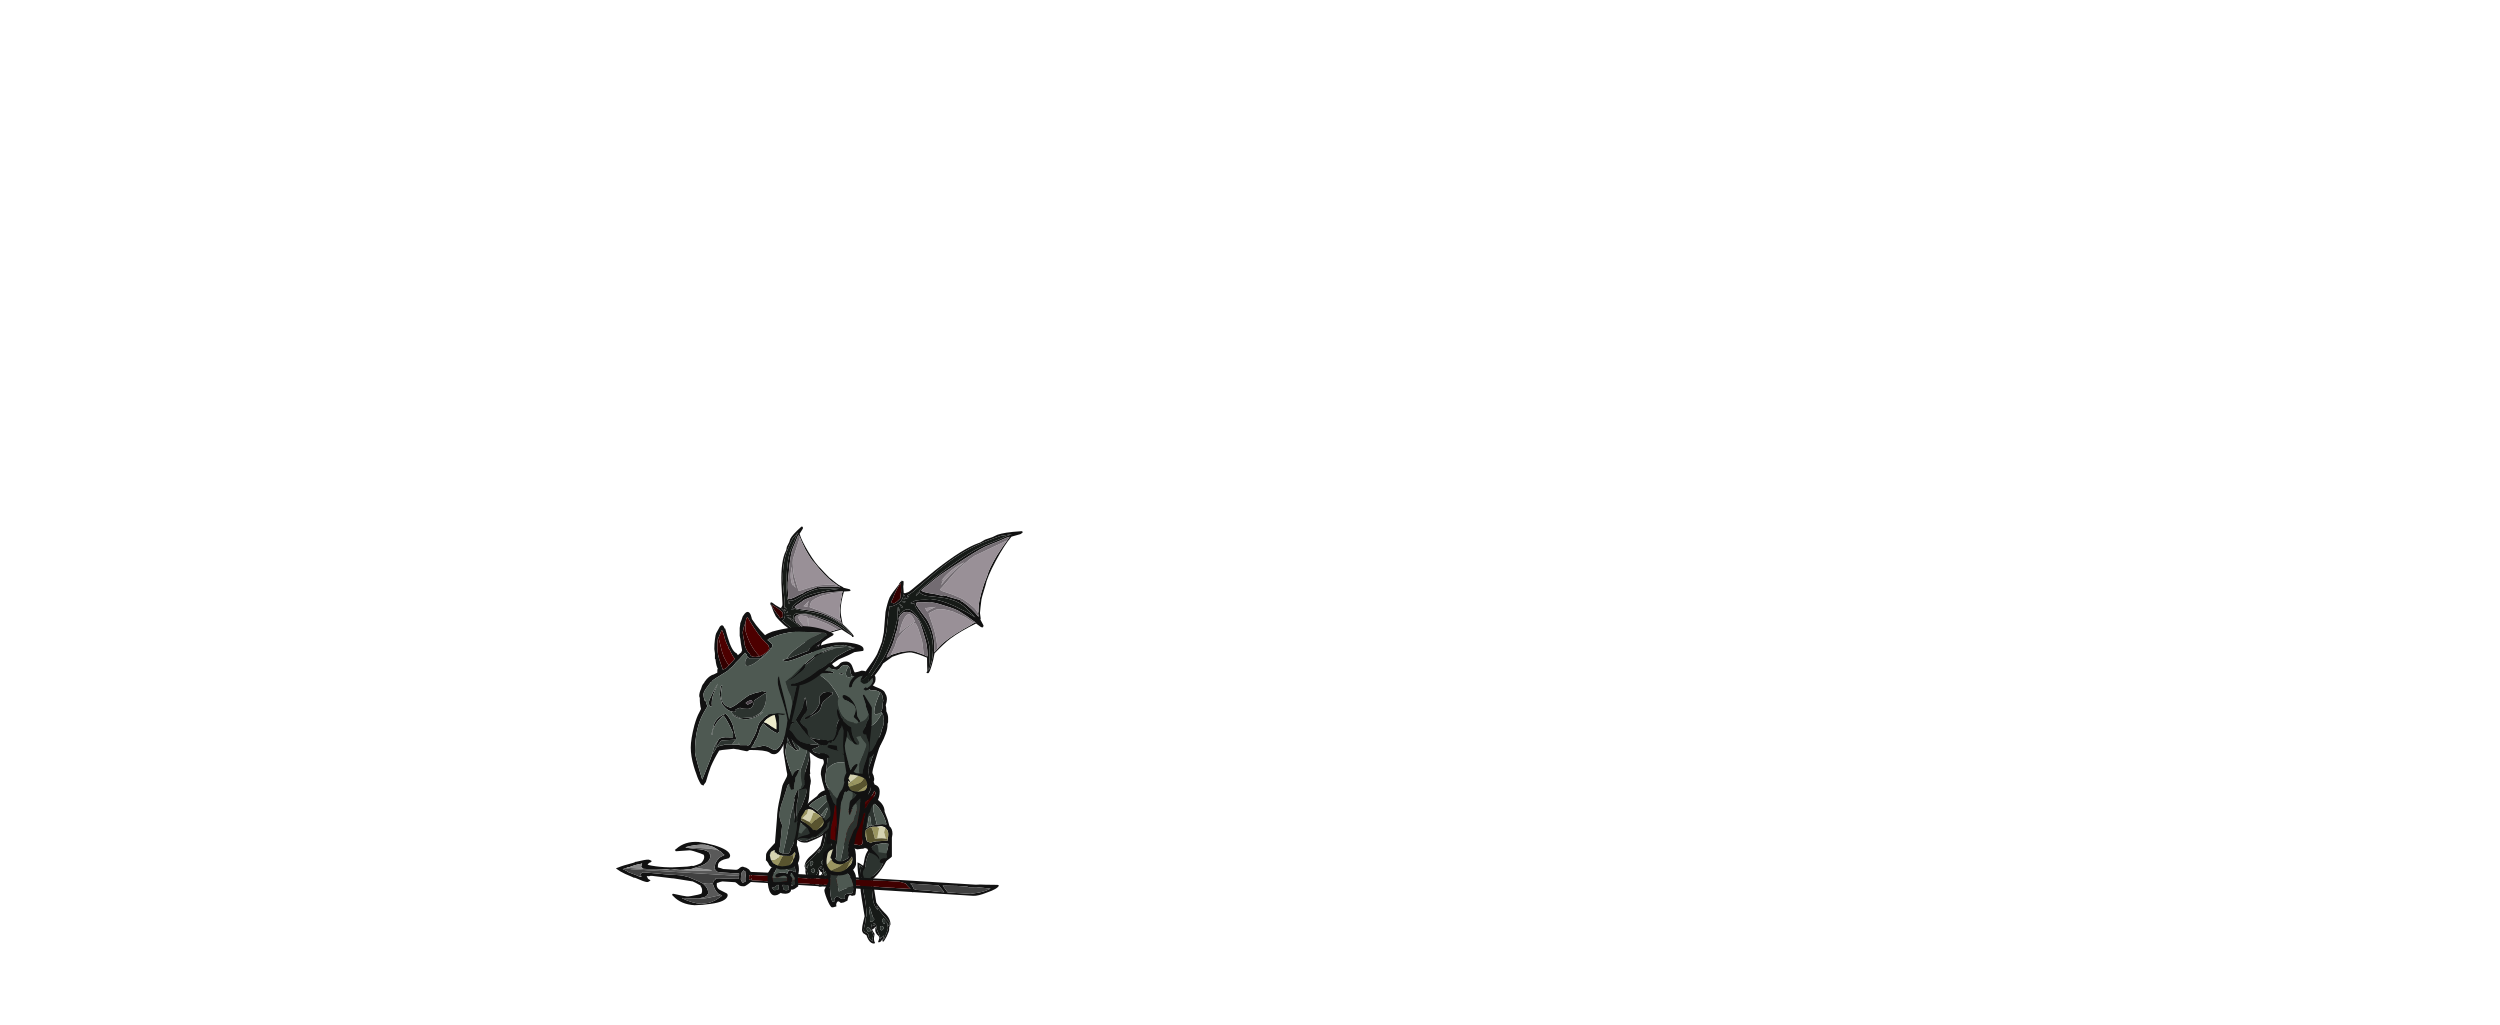 <?xml version="1.0" encoding="UTF-8" standalone="no"?>
<svg xmlns:ffdec="https://www.free-decompiler.com/flash" xmlns:xlink="http://www.w3.org/1999/xlink" ffdec:objectType="frame" height="529.85px" width="1291.9px" xmlns="http://www.w3.org/2000/svg">
  <g transform="matrix(1.0, 0.0, 0.0, 1.0, 433.7, 476.55)">
    <use ffdec:characterId="160" ffdec:characterName="a_Wing2" height="70.35" transform="matrix(0.293, -0.578, 0.567, 0.518, -45.444, -158.359)" width="82.95" xlink:href="#sprite0"/>
    <use ffdec:characterId="182" ffdec:characterName="a_Foot1" height="46.9" transform="matrix(-0.887, -0.059, -0.059, 0.887, 1.563, -59.367)" width="19.6" xlink:href="#sprite1"/>
    <use ffdec:characterId="182" ffdec:characterName="a_Foot1" height="46.9" transform="matrix(0.892, 0.013, -0.013, 0.892, 9.438, -30.926)" width="19.6" xlink:href="#sprite1"/>
    <use ffdec:characterId="180" ffdec:characterName="a_Shin1" height="22.05" transform="matrix(0.883, 0.117, -0.117, 0.883, 12.881, -41.127)" width="15.05" xlink:href="#sprite2"/>
    <use ffdec:characterId="178" ffdec:characterName="a_Leg1" height="39.55" transform="matrix(0.892, -3.0E-4, 3.0E-4, 0.892, 9.078, -65.834)" width="20.65" xlink:href="#sprite3"/>
    <use ffdec:characterId="180" ffdec:characterName="a_Shin1" height="22.05" transform="matrix(0.074, 0.807, 0.957, -0.088, -23.759, -52.755)" width="15.05" xlink:href="#sprite2"/>
    <use ffdec:characterId="178" ffdec:characterName="a_Leg1" height="39.55" transform="matrix(-0.76, -0.462, -0.462, 0.76, 5.322, -65.199)" width="20.65" xlink:href="#sprite3"/>
    <use ffdec:characterId="177" ffdec:characterName="a_Abdom" height="72.8" transform="matrix(0.896, 0.004, 0.0, 0.892, -10.469, -102.648)" width="35.7" xlink:href="#sprite4"/>
    <use ffdec:characterId="175" ffdec:characterName="a_Spear" height="198.1" transform="matrix(0.054, -0.873, 0.998, 0.062, -116.4, -11.357)" width="37.45" xlink:href="#sprite5"/>
    <use ffdec:characterId="173" ffdec:characterName="a_Hand2" height="26.95" transform="matrix(0.688, 0.422, -0.422, 0.688, -30.11, -36.961)" width="21.35" xlink:href="#sprite6"/>
    <use ffdec:characterId="171" ffdec:characterName="a_Forearm2" height="58.8" transform="matrix(0.898, 0.028, -0.027, 0.883, -36.461, -79.403)" width="24.15" xlink:href="#sprite7"/>
    <use ffdec:characterId="169" ffdec:characterName="a_Arm1" height="52.5" transform="matrix(0.887, -0.078, 0.077, 0.879, -33.549, -113.455)" width="20.3" xlink:href="#sprite8"/>
    <use ffdec:characterId="167" ffdec:characterName="a_Torso" height="58.8" transform="matrix(0.892, 0.004, 0.0, 0.892, -37.821, -136.763)" width="70.7" xlink:href="#sprite9"/>
    <use ffdec:characterId="165" ffdec:characterName="a_Noggin" height="100.45" transform="matrix(0.892, 0.0, 0.0, 0.892, -76.747, -160.168)" width="100.1" xlink:href="#sprite10"/>
    <use ffdec:characterId="169" ffdec:characterName="a_Arm1" height="52.5" transform="matrix(0.891, -0.032, 0.032, 0.891, -1.494, -117.271)" width="20.3" xlink:href="#sprite8"/>
    <use ffdec:characterId="163" ffdec:characterName="a_Hand1" height="27.65" transform="matrix(0.873, 0.178, -0.178, 0.873, -6.518, -33.382)" width="20.65" xlink:href="#sprite11"/>
    <use ffdec:characterId="162" ffdec:characterName="a_Forearm1" height="60.9" transform="matrix(0.887, 0.09, -0.09, 0.887, -3.913, -78.907)" width="23.45" xlink:href="#sprite12"/>
    <use ffdec:characterId="160" ffdec:characterName="a_Wing2" height="70.35" transform="matrix(0.957, -0.335, -0.18, 0.902, 16.058, -177.22)" width="82.95" xlink:href="#sprite0"/>
  </g>
  <defs>
    <g id="sprite0" transform="matrix(1.0, 0.0, 0.0, 1.0, 0.0, 74.2)">
      <use ffdec:characterId="159" height="10.05" transform="matrix(7.0, 0.0, 0.0, 7.0, 0.0, -74.2)" width="11.85" xlink:href="#shape0"/>
    </g>
    <g id="shape0" transform="matrix(1.0, 0.0, 0.0, 1.0, 0.0, 10.6)">
      <path d="M9.5 -4.3 L9.5 -4.45 Q9.4 -4.95 9.4 -5.45 9.4 -5.9 9.5 -6.65 L9.65 -7.4 Q9.65 -7.8 10.1 -8.8 10.45 -9.45 10.7 -9.8 L10.85 -10.05 10.55 -10.05 10.05 -10.0 9.25 -9.95 Q8.75 -9.95 7.5 -9.5 L5.8 -8.85 Q5.35 -8.65 4.9 -8.35 4.6 -8.2 4.4 -8.05 4.5 -8.0 4.55 -7.9 5.0 -7.6 5.7 -7.25 L6.2 -6.95 6.3 -6.95 6.65 -6.75 6.7 -6.7 7.8 -6.0 7.85 -5.95 7.85 -5.9 8.0 -5.8 Q9.0 -4.8 9.6 -3.95 L9.5 -4.3 M0.25 -1.75 Q0.25 -1.7 0.15 -1.7 0.05 -1.7 0.0 -1.85 L0.0 -2.0 Q0.0 -2.45 0.5 -2.7 0.85 -2.85 1.1 -2.55 L1.2 -2.75 Q1.65 -3.4 1.8 -3.8 1.95 -4.4 2.0 -4.75 L2.0 -5.5 1.8 -7.25 Q1.8 -8.0 1.9 -8.4 2.05 -8.75 2.45 -9.25 2.45 -9.35 2.55 -9.45 L2.6 -9.45 2.65 -9.55 2.65 -9.45 Q2.75 -9.5 2.8 -9.35 2.85 -9.1 2.85 -8.95 L3.0 -8.35 Q3.05 -8.35 3.1 -8.3 L3.35 -8.3 Q3.45 -8.3 4.0 -8.65 L5.25 -9.4 Q7.15 -10.45 8.4 -10.45 L8.5 -10.45 8.85 -10.55 9.45 -10.55 9.8 -10.6 Q10.35 -10.6 11.65 -10.2 L11.8 -10.15 11.85 -10.05 11.85 -10.0 11.8 -10.0 11.75 -9.95 11.65 -9.95 11.0 -10.0 Q10.55 -9.5 10.1 -8.35 9.65 -7.2 9.65 -6.5 L9.6 -6.05 Q9.55 -5.6 9.55 -5.4 L9.6 -4.75 9.65 -4.25 9.8 -3.75 9.8 -3.65 10.15 -3.05 10.15 -2.95 Q10.15 -2.9 10.1 -2.9 L10.05 -2.95 10.0 -2.95 9.5 -3.45 Q8.3 -3.25 7.6 -2.9 7.2 -2.7 6.55 -2.1 L6.55 -1.6 Q6.5 -0.55 6.35 -0.55 L6.25 -0.6 6.2 -0.65 Q6.2 -0.7 6.25 -0.75 L6.15 -1.2 6.0 -1.95 Q5.15 -2.6 4.6 -2.9 4.25 -3.05 3.65 -3.1 L3.1 -3.1 2.45 -2.8 Q2.25 -2.35 1.95 -2.0 2.0 -1.95 2.05 -1.8 2.1 -1.65 2.1 -1.45 2.1 -1.35 1.95 -1.15 1.8 -1.0 1.7 -0.95 L1.45 -0.95 Q1.4 -1.0 1.35 -1.05 L1.25 -1.1 1.25 -1.2 1.3 -1.2 1.4 -1.25 1.5 -1.15 Q1.75 -1.15 1.85 -1.35 L1.9 -1.6 1.8 -1.75 1.8 -1.85 1.65 -1.7 1.55 -1.65 Q1.5 -1.7 1.5 -1.8 L1.65 -2.05 1.7 -2.1 1.95 -2.5 Q2.5 -3.25 2.65 -4.05 2.8 -4.65 2.85 -5.15 L2.9 -6.2 2.75 -7.25 2.75 -7.3 2.8 -7.3 2.85 -6.9 2.9 -7.15 2.95 -6.6 3.0 -6.55 3.05 -6.65 3.15 -6.7 Q3.7 -7.3 4.9 -5.25 5.35 -4.5 5.7 -3.65 6.05 -2.85 6.05 -2.65 L6.15 -2.2 6.25 -1.7 Q6.25 -1.5 6.35 -0.75 6.4 -0.9 6.45 -1.5 6.45 -3.3 5.25 -5.2 L4.45 -6.4 Q4.1 -6.9 4.1 -7.05 L4.1 -7.15 3.95 -7.15 Q3.85 -7.15 3.75 -7.25 L3.75 -7.3 4.05 -7.3 3.9 -7.35 Q4.5 -7.3 5.25 -6.95 L5.4 -6.9 Q5.7 -6.9 6.75 -6.15 7.45 -5.65 7.9 -5.25 8.55 -4.75 8.85 -4.45 L9.35 -4.0 9.05 -4.35 Q8.35 -5.25 7.8 -5.75 7.05 -6.4 6.0 -6.9 L4.95 -7.4 Q4.45 -7.7 4.3 -7.95 L4.1 -7.75 4.05 -7.75 4.05 -7.8 Q4.05 -7.9 4.3 -8.05 L4.25 -8.1 4.3 -8.1 4.55 -8.3 Q5.15 -8.7 5.9 -9.05 7.95 -10.1 9.35 -10.1 L10.1 -10.15 10.55 -10.2 11.0 -10.2 10.1 -10.4 9.5 -10.4 8.6 -10.35 Q6.95 -10.2 5.35 -9.25 L4.15 -8.45 Q3.6 -8.05 3.35 -8.05 L3.35 -7.9 3.5 -7.95 3.4 -7.8 3.1 -7.8 3.1 -7.85 3.2 -7.9 3.15 -8.05 3.1 -8.1 3.0 -8.25 3.0 -8.05 Q3.0 -7.85 2.85 -7.7 2.65 -7.55 2.3 -7.55 2.15 -7.55 2.05 -7.65 L2.05 -7.5 2.1 -6.65 2.2 -5.5 2.15 -4.65 Q2.1 -4.25 2.0 -3.75 1.85 -3.2 1.6 -2.65 L1.45 -2.4 1.3 -2.2 Q1.15 -2.0 1.0 -2.0 L0.85 -2.0 0.85 -2.1 0.95 -2.35 0.7 -2.35 Q0.25 -2.25 0.25 -1.75 M2.6 -9.3 L2.55 -9.25 2.5 -9.25 2.35 -8.85 Q2.2 -8.4 2.2 -8.25 L2.1 -7.95 2.1 -7.9 2.2 -7.85 2.35 -7.75 Q2.55 -7.75 2.8 -8.0 L2.75 -8.6 2.6 -9.3 M3.15 -7.2 L3.1 -7.1 2.8 -7.55 3.15 -7.2 M3.25 -7.5 L2.95 -7.65 3.3 -7.55 3.25 -7.5 M9.35 -3.55 L9.45 -3.55 Q8.45 -4.55 8.0 -4.95 7.65 -5.3 6.65 -5.95 5.55 -6.7 5.35 -6.7 L4.65 -7.0 4.25 -7.15 4.2 -7.0 Q4.2 -6.95 4.55 -6.45 L5.4 -5.25 Q6.35 -3.65 6.5 -2.2 L6.7 -2.4 Q6.95 -2.7 7.25 -2.85 7.85 -3.2 9.15 -3.5 L9.15 -3.55 9.35 -3.55 M5.7 -2.3 L6.0 -2.05 6.0 -2.15 Q5.8 -3.1 5.5 -3.75 5.0 -4.95 4.75 -5.4 4.0 -6.6 3.35 -6.65 L3.3 -6.65 Q3.1 -6.55 3.05 -6.45 L3.05 -6.3 3.0 -6.35 3.0 -6.3 3.05 -6.1 3.05 -5.3 3.0 -5.0 Q3.0 -4.2 2.65 -3.35 L2.65 -3.2 2.9 -3.25 2.95 -3.3 3.15 -3.3 Q4.05 -3.3 4.85 -2.9 5.15 -2.7 5.7 -2.3" fill="#111111" fill-rule="evenodd" stroke="none"/>
      <path d="M2.6 -9.3 L2.75 -8.6 2.8 -8.0 Q2.55 -7.75 2.35 -7.75 L2.2 -7.85 2.1 -7.9 2.1 -7.95 2.2 -8.25 Q2.2 -8.4 2.35 -8.85 L2.5 -9.25 2.55 -9.25 2.6 -9.3" fill="#330000" fill-rule="evenodd" stroke="none"/>
      <path d="M0.85 -2.0 L1.0 -2.0 Q1.15 -2.0 1.3 -2.2 L1.45 -2.4 1.6 -2.65 Q1.85 -3.2 2.0 -3.75 2.1 -4.25 2.15 -4.65 L2.2 -5.5 2.1 -6.65 2.05 -7.5 2.05 -7.65 Q2.15 -7.55 2.3 -7.55 2.65 -7.55 2.85 -7.7 3.0 -7.85 3.0 -8.05 L3.0 -8.25 3.1 -8.1 3.15 -8.05 3.2 -7.9 3.1 -7.85 3.1 -7.8 3.4 -7.8 3.5 -7.95 3.35 -7.9 3.35 -8.05 Q3.6 -8.05 4.15 -8.45 L5.35 -9.25 Q6.95 -10.2 8.6 -10.35 L9.5 -10.4 10.1 -10.4 11.0 -10.2 10.55 -10.2 10.1 -10.15 9.35 -10.1 Q7.95 -10.1 5.9 -9.05 5.15 -8.7 4.55 -8.3 L4.3 -8.1 4.25 -8.1 4.3 -8.05 Q4.05 -7.9 4.05 -7.8 L4.05 -7.75 4.1 -7.75 4.3 -7.95 Q4.45 -7.7 4.95 -7.4 L6.0 -6.9 Q7.05 -6.4 7.8 -5.75 8.35 -5.25 9.05 -4.35 L9.35 -4.0 8.85 -4.45 Q8.55 -4.75 7.9 -5.25 7.45 -5.65 6.75 -6.15 5.7 -6.9 5.4 -6.9 L5.25 -6.95 Q4.5 -7.3 3.9 -7.35 L4.05 -7.3 3.75 -7.3 3.75 -7.25 Q3.85 -7.15 3.95 -7.15 L4.1 -7.15 4.1 -7.05 Q4.1 -6.9 4.45 -6.4 L5.25 -5.2 Q6.45 -3.3 6.45 -1.5 6.4 -0.9 6.35 -0.75 6.25 -1.5 6.25 -1.7 L6.15 -2.2 6.05 -2.65 Q6.05 -2.85 5.7 -3.65 5.35 -4.5 4.9 -5.25 3.7 -7.3 3.15 -6.7 L3.05 -6.65 3.0 -6.55 2.95 -6.6 2.9 -7.15 2.85 -6.9 2.8 -7.3 2.75 -7.3 2.75 -7.25 2.9 -6.2 2.85 -5.15 Q2.8 -4.65 2.65 -4.05 2.5 -3.25 1.95 -2.5 L1.7 -2.1 1.65 -2.05 1.5 -1.8 Q1.5 -1.7 1.55 -1.65 L1.65 -1.7 Q1.55 -1.55 1.4 -1.55 1.15 -1.55 1.0 -1.75 0.85 -1.9 0.85 -1.95 L0.85 -2.0 M3.25 -7.5 L3.3 -7.55 2.95 -7.65 3.25 -7.5 M3.15 -7.2 L2.8 -7.55 3.1 -7.1 3.15 -7.2" fill="#161a17" fill-rule="evenodd" stroke="none"/>
      <path d="M9.5 -4.3 L9.2 -4.75 Q8.75 -5.3 7.95 -6.05 L7.1 -6.7 6.15 -7.35 Q6.05 -7.4 5.95 -7.55 L6.1 -7.7 6.9 -8.6 Q7.1 -8.8 7.5 -9.05 7.95 -9.35 8.25 -9.45 L9.6 -9.65 10.65 -9.8 10.7 -9.8 Q10.45 -9.45 10.1 -8.8 9.65 -7.8 9.65 -7.4 L9.5 -6.65 Q9.4 -5.9 9.4 -5.45 9.4 -4.95 9.5 -4.45 L9.5 -4.3 M4.55 -7.9 L4.55 -7.9 M6.3 -6.95 L6.65 -6.75 6.3 -6.95 M7.5 -9.2 L7.45 -9.15 Q6.8 -8.85 6.25 -8.25 L5.95 -7.9 6.0 -8.05 Q6.0 -8.1 6.05 -8.3 6.05 -8.35 6.0 -8.35 L5.9 -8.2 6.0 -8.4 Q6.5 -9.0 7.5 -9.2 M6.7 -2.4 Q6.55 -3.25 5.95 -4.6 L5.4 -5.8 5.6 -5.85 5.9 -5.9 Q6.35 -5.9 7.4 -5.2 L8.55 -4.3 8.7 -4.15 Q9.1 -3.75 9.35 -3.55 L9.15 -3.55 9.15 -3.5 Q7.85 -3.2 7.25 -2.85 6.95 -2.7 6.7 -2.4 M5.45 -6.1 Q5.3 -6.1 5.25 -6.0 L5.0 -6.4 5.1 -6.35 5.9 -6.15 5.8 -6.15 5.45 -6.1 M3.0 -6.35 L3.0 -6.3 3.0 -6.35 M2.95 -3.3 L3.15 -3.95 3.2 -4.35 Q3.2 -4.5 3.3 -4.65 L3.55 -4.95 Q3.65 -5.1 4.35 -5.4 4.5 -5.4 4.85 -4.65 L5.3 -3.6 Q5.4 -3.35 5.65 -2.4 L5.7 -2.3 Q5.15 -2.7 4.85 -2.9 4.05 -3.3 3.15 -3.3 L2.95 -3.3 M3.75 -5.25 Q3.4 -5.1 3.3 -4.95 L3.3 -5.0 Q3.3 -5.85 3.5 -6.2 3.8 -6.7 4.4 -5.5 L3.75 -5.25" fill="#999097" fill-rule="evenodd" stroke="none"/>
      <path d="M10.7 -9.8 L10.65 -9.8 9.6 -9.65 8.25 -9.45 Q7.95 -9.35 7.5 -9.05 7.1 -8.8 6.9 -8.6 L6.1 -7.7 5.95 -7.55 Q6.05 -7.4 6.15 -7.35 L7.1 -6.7 7.95 -6.05 Q8.75 -5.3 9.2 -4.75 L9.5 -4.3 9.6 -3.95 Q9.0 -4.8 8.0 -5.8 L7.85 -5.9 7.85 -5.95 7.8 -6.0 6.7 -6.7 6.65 -6.75 6.3 -6.95 6.2 -6.95 5.7 -7.25 Q5.0 -7.6 4.55 -7.9 4.5 -8.0 4.4 -8.05 4.6 -8.2 4.9 -8.35 5.35 -8.65 5.8 -8.85 L7.5 -9.5 Q8.75 -9.95 9.25 -9.95 L10.05 -10.0 10.55 -10.05 10.85 -10.05 10.7 -9.8 M4.55 -7.9 L4.55 -7.9 M7.5 -9.2 Q6.5 -9.0 6.0 -8.4 L5.9 -8.2 6.0 -8.35 Q6.05 -8.35 6.05 -8.3 6.0 -8.1 6.0 -8.05 L5.95 -7.9 6.25 -8.25 Q6.8 -8.85 7.45 -9.15 L7.5 -9.2 M6.7 -2.4 L6.5 -2.2 Q6.35 -3.65 5.4 -5.25 L4.55 -6.45 Q4.2 -6.95 4.2 -7.0 L4.25 -7.15 4.65 -7.0 5.35 -6.7 Q5.55 -6.7 6.65 -5.95 7.65 -5.3 8.0 -4.95 8.45 -4.55 9.45 -3.55 L9.35 -3.55 Q9.1 -3.75 8.7 -4.15 L8.55 -4.3 7.4 -5.2 Q6.35 -5.9 5.9 -5.9 L5.6 -5.85 5.4 -5.8 5.95 -4.6 Q6.55 -3.25 6.7 -2.4 M5.45 -6.1 L5.8 -6.15 5.9 -6.15 5.1 -6.35 5.0 -6.4 5.25 -6.0 Q5.3 -6.1 5.45 -6.1 M3.0 -6.35 L3.05 -6.3 3.05 -6.45 Q3.1 -6.55 3.3 -6.65 L3.35 -6.65 Q4.0 -6.6 4.75 -5.4 5.0 -4.95 5.5 -3.75 5.8 -3.1 6.0 -2.15 L6.0 -2.05 5.7 -2.3 5.65 -2.4 Q5.4 -3.35 5.3 -3.6 L4.85 -4.65 Q4.5 -5.4 4.35 -5.4 3.65 -5.1 3.55 -4.95 L3.3 -4.65 Q3.2 -4.5 3.2 -4.35 L3.15 -3.95 2.95 -3.3 2.9 -3.25 2.65 -3.2 2.65 -3.35 Q3.0 -4.2 3.0 -5.0 L3.05 -5.3 3.05 -6.1 3.0 -6.3 3.0 -6.35 M3.75 -5.25 L4.4 -5.5 Q3.8 -6.7 3.5 -6.2 3.3 -5.85 3.3 -5.0 L3.3 -4.95 Q3.4 -5.1 3.75 -5.25" fill="#736c72" fill-rule="evenodd" stroke="none"/>
      <path d="M1.35 -1.05 Q0.95 -1.1 0.6 -1.45 0.35 -1.65 0.25 -1.75 0.25 -2.25 0.7 -2.35 L0.95 -2.35 0.85 -2.1 0.85 -2.0 0.85 -1.95 Q0.85 -1.9 1.0 -1.75 1.15 -1.55 1.4 -1.55 1.55 -1.55 1.65 -1.7 L1.8 -1.85 1.8 -1.75 1.9 -1.6 1.85 -1.35 Q1.75 -1.15 1.5 -1.15 L1.4 -1.25 1.3 -1.2 1.25 -1.2 1.25 -1.1 1.35 -1.05" fill="#4e5952" fill-rule="evenodd" stroke="none"/>
    </g>
    <g id="sprite1" transform="matrix(1.0, 0.0, 0.0, 1.0, 0.0, 46.9)">
      <use ffdec:characterId="181" height="6.7" transform="matrix(7.0, 0.0, 0.0, 7.0, 0.0, -46.9)" width="2.8" xlink:href="#shape1"/>
    </g>
    <g id="shape1" transform="matrix(1.0, 0.0, 0.0, 1.0, 0.0, 6.7)">
      <path d="M0.0 -6.7 Q0.55 -6.45 0.95 -6.0 L1.15 -5.75 1.15 -5.8 1.2 -5.7 Q1.35 -5.4 1.3 -5.15 L1.3 -5.1 1.6 -3.4 Q1.85 -3.0 2.3 -2.55 2.8 -2.1 2.8 -1.6 L2.7 -1.35 2.7 -1.15 Q2.7 -1.05 2.5 -0.6 2.3 -0.2 2.2 -0.15 2.15 -0.2 2.15 -0.35 L2.15 -0.4 2.1 -0.3 Q2.05 -0.15 1.85 -0.1 L1.8 -0.15 1.9 -0.45 Q1.9 -0.6 1.7 -0.75 1.55 -0.95 1.55 -1.1 L1.55 -1.3 1.6 -1.35 1.55 -1.4 1.45 -1.25 Q1.3 -1.2 1.3 -1.15 1.3 -1.1 1.4 -0.95 L1.5 -0.8 1.45 -0.45 Q1.45 -0.2 1.55 -0.05 1.5 0.0 1.45 0.0 1.2 0.0 1.0 -0.3 0.85 -0.55 0.85 -0.65 0.65 -0.8 0.55 -0.85 0.45 -1.0 0.45 -1.1 0.45 -1.4 0.55 -1.8 L0.65 -2.25 Q0.3 -4.2 0.3 -4.3 0.25 -4.85 0.2 -5.15 L0.1 -5.55 Q0.0 -6.05 0.0 -6.65 L0.0 -6.7 M0.3 -5.7 L0.4 -5.0 0.55 -4.2 Q0.8 -3.15 0.8 -2.3 L0.75 -2.1 0.7 -1.65 Q0.6 -1.3 0.6 -1.1 0.6 -1.0 0.8 -0.9 1.0 -0.8 1.0 -0.65 L1.0 -0.6 1.05 -0.45 Q1.2 -0.25 1.4 -0.15 L1.35 -0.2 Q1.3 -0.25 1.3 -0.3 L1.4 -0.7 1.3 -0.95 1.25 -1.05 Q1.2 -1.1 1.2 -1.15 L1.2 -1.3 Q1.2 -1.55 1.25 -1.6 L1.25 -1.4 1.3 -1.45 Q1.4 -1.5 1.5 -1.5 L1.4 -1.65 1.4 -1.7 Q1.55 -1.65 1.6 -1.55 L1.65 -1.35 1.65 -1.25 Q1.7 -1.1 1.8 -0.9 2.0 -0.5 2.0 -0.35 L2.05 -0.5 2.2 -0.6 2.2 -0.7 2.25 -0.6 2.25 -0.3 2.45 -0.8 Q2.6 -1.2 2.6 -1.3 L2.55 -1.6 2.4 -1.9 2.65 -1.5 2.7 -1.45 2.75 -1.75 2.2 -2.35 Q1.85 -2.75 1.65 -3.15 L1.65 -3.0 Q1.65 -2.95 1.7 -2.9 L1.75 -2.8 1.7 -2.8 Q1.45 -3.1 1.35 -3.5 1.3 -3.75 1.25 -4.2 L1.15 -5.3 0.85 -5.8 Q0.5 -6.25 0.15 -6.5 L0.3 -5.7" fill="#111111" fill-rule="evenodd" stroke="none"/>
      <path d="M0.3 -5.7 L0.15 -6.5 Q0.5 -6.25 0.85 -5.8 L1.15 -5.3 1.25 -4.2 Q1.3 -3.75 1.35 -3.5 1.45 -3.1 1.7 -2.8 L1.75 -2.8 1.7 -2.9 Q1.65 -2.95 1.65 -3.0 L1.65 -3.15 Q1.85 -2.75 2.2 -2.35 L2.75 -1.75 2.7 -1.45 2.65 -1.5 2.4 -1.9 2.55 -1.6 2.6 -1.3 Q2.6 -1.2 2.45 -0.8 L2.25 -0.3 2.25 -0.6 2.2 -0.7 2.2 -0.6 2.05 -0.5 2.0 -0.35 Q2.0 -0.5 1.8 -0.9 1.7 -1.1 1.65 -1.25 L1.65 -1.35 1.6 -1.55 Q1.55 -1.65 1.4 -1.7 L1.4 -1.65 1.5 -1.5 Q1.4 -1.5 1.3 -1.45 L1.25 -1.4 1.25 -1.6 Q1.2 -1.55 1.2 -1.3 L1.2 -1.15 Q1.2 -1.1 1.25 -1.05 L1.3 -0.95 1.4 -0.7 1.3 -0.3 Q1.3 -0.25 1.35 -0.2 L1.4 -0.15 Q1.2 -0.25 1.05 -0.45 L1.0 -0.6 1.0 -0.65 Q1.0 -0.8 0.8 -0.9 0.6 -1.0 0.6 -1.1 0.6 -1.3 0.7 -1.65 L0.75 -2.1 0.8 -2.3 Q0.8 -3.15 0.55 -4.2 L0.4 -5.0 0.3 -5.7 M2.2 -1.2 L2.25 -1.3 Q2.25 -1.4 2.1 -1.45 1.95 -1.5 1.95 -1.3 L1.95 -1.2 Q2.0 -1.1 2.1 -1.1 L2.2 -1.2 M0.9 -1.05 Q0.95 -0.95 1.05 -0.95 1.15 -0.95 1.15 -1.1 1.15 -1.25 1.05 -1.25 1.05 -1.35 0.95 -1.35 0.85 -1.35 0.85 -1.25 L0.85 -1.15 0.9 -1.05 M1.05 -3.05 L1.0 -2.9 1.1 -2.3 1.1 -1.9 1.15 -1.8 1.25 -1.8 Q1.3 -1.8 1.35 -1.9 1.45 -1.95 1.45 -2.0 1.45 -2.1 1.35 -2.15 L1.05 -3.05 M2.15 -2.0 L2.1 -1.95 2.15 -1.8 2.25 -1.65 Q2.35 -1.65 2.35 -1.75 L2.35 -2.0 2.2 -2.1 2.15 -2.0" fill="#161a17" fill-rule="evenodd" stroke="none"/>
      <path d="M2.15 -2.0 L2.2 -2.1 2.35 -2.0 2.35 -1.75 Q2.35 -1.65 2.25 -1.65 L2.15 -1.8 2.1 -1.95 2.15 -2.0 M1.05 -3.05 L1.35 -2.15 Q1.45 -2.1 1.45 -2.0 1.45 -1.95 1.35 -1.9 1.3 -1.8 1.25 -1.8 L1.15 -1.8 1.1 -1.9 1.1 -2.3 1.0 -2.9 1.05 -3.05 M0.9 -1.05 L0.85 -1.15 0.85 -1.25 Q0.85 -1.35 0.95 -1.35 1.05 -1.35 1.05 -1.25 1.15 -1.25 1.15 -1.1 1.15 -0.95 1.05 -0.95 0.95 -0.95 0.9 -1.05 M2.2 -1.2 L2.1 -1.1 Q2.0 -1.1 1.95 -1.2 L1.95 -1.3 Q1.95 -1.5 2.1 -1.45 2.25 -1.4 2.25 -1.3 L2.2 -1.2" fill="#2c332f" fill-rule="evenodd" stroke="none"/>
    </g>
    <g id="sprite2" transform="matrix(1.0, 0.0, 0.0, 1.0, 0.0, 22.05)">
      <use ffdec:characterId="179" height="3.15" transform="matrix(7.0, 0.0, 0.0, 7.0, 0.0, -22.05)" width="2.15" xlink:href="#shape2"/>
    </g>
    <g id="shape2" transform="matrix(1.0, 0.0, 0.0, 1.0, 0.0, 3.15)">
      <path d="M0.75 -0.15 Q0.65 -0.1 0.55 -0.1 0.4 -0.1 0.3 -0.35 L0.3 -0.4 0.25 -0.45 Q0.2 -0.6 0.2 -0.65 0.2 -0.85 0.3 -1.05 0.4 -1.2 0.35 -1.45 0.35 -1.85 0.5 -2.3 0.95 -3.05 1.5 -3.0 2.0 -2.9 2.0 -2.35 L1.65 -1.3 Q1.45 -0.9 1.2 -0.65 L1.1 -0.55 0.85 -0.25 0.75 -0.15" fill="#2c332f" fill-rule="evenodd" stroke="none"/>
      <path d="M2.15 -2.25 Q1.9 -1.45 1.6 -0.95 L1.45 -0.7 Q1.0 0.0 0.6 0.0 0.35 0.0 0.2 -0.2 0.1 -0.3 0.05 -0.4 L0.0 -0.6 Q0.0 -0.75 0.1 -1.0 0.2 -1.3 0.2 -1.65 0.2 -2.3 0.5 -2.7 0.8 -3.05 1.2 -3.1 1.6 -3.2 1.85 -2.95 2.15 -2.75 2.15 -2.25 M0.85 -0.25 L1.1 -0.55 1.2 -0.65 Q1.45 -0.9 1.65 -1.3 L2.0 -2.35 Q2.0 -2.9 1.5 -3.0 0.95 -3.05 0.5 -2.3 0.35 -1.85 0.35 -1.45 0.4 -1.2 0.3 -1.05 0.2 -0.85 0.2 -0.65 0.2 -0.6 0.25 -0.45 L0.3 -0.4 0.3 -0.35 Q0.4 -0.1 0.55 -0.1 0.65 -0.1 0.75 -0.15 L0.95 -0.25 0.85 -0.25" fill="#111111" fill-rule="evenodd" stroke="none"/>
    </g>
    <g id="sprite3" transform="matrix(1.0, 0.0, 0.0, 1.0, 1.75, 39.9)">
      <use ffdec:characterId="127" height="5.65" transform="matrix(7.0, 0.0, 0.0, 7.0, -1.75, -39.9)" width="2.95" xlink:href="#shape3"/>
    </g>
    <g id="shape3" transform="matrix(1.0, 0.0, 0.0, 1.0, 0.25, 5.7)">
      <path d="M0.25 -5.35 L0.25 -5.3 0.3 -5.3 Q0.65 -5.3 0.9 -5.15 L1.05 -5.1 1.15 -5.0 Q1.1 -4.7 1.1 -4.45 L1.4 -3.25 1.05 -3.15 0.95 -3.15 0.85 -3.9 0.75 -3.9 0.6 -3.0 0.45 -2.95 0.4 -2.9 0.3 -3.15 0.15 -3.8 0.05 -4.3 0.05 -4.5 Q0.05 -4.65 0.1 -4.85 0.2 -5.1 0.2 -5.25 L0.2 -5.2 0.0 -4.95 -0.1 -4.8 Q0.0 -5.1 0.25 -5.35 M1.6 -0.3 L1.6 -0.45 Q1.6 -0.6 1.25 -0.95 L1.05 -1.15 0.95 -1.35 1.25 -1.55 1.3 -1.6 1.4 -1.6 1.45 -1.65 1.5 -1.35 Q1.55 -1.1 1.55 -0.95 L2.2 -0.85 2.2 -0.75 2.25 -0.45 2.0 -0.45 Q1.65 -0.4 1.65 -0.2 L1.65 -0.15 1.6 -0.15 1.6 -0.3" fill="#2c332f" fill-rule="evenodd" stroke="none"/>
      <path d="M0.25 -5.35 L0.25 -5.4 Q0.25 -5.7 0.55 -5.7 0.8 -5.7 1.15 -5.5 2.05 -5.0 2.05 -4.3 L2.3 -3.65 2.45 -3.1 Q2.7 -2.9 2.7 -2.45 L2.65 -2.15 2.65 -0.6 Q2.65 -0.55 2.3 -0.3 2.0 -0.05 1.9 -0.05 L1.7 -0.05 1.7 -0.1 Q1.65 -0.1 1.65 -0.15 L1.65 -0.2 Q1.65 -0.4 2.0 -0.45 L2.25 -0.45 2.2 -0.75 2.2 -0.85 2.3 -1.15 2.35 -1.55 2.35 -1.65 2.25 -1.65 2.0 -1.7 1.4 -1.6 1.3 -1.6 1.25 -1.55 0.95 -1.35 1.05 -1.15 1.25 -0.95 Q1.6 -0.6 1.6 -0.45 L1.6 -0.3 Q1.5 -0.6 1.1 -0.8 0.9 -0.9 0.8 -0.9 L0.6 -1.25 Q0.45 -1.25 0.4 -1.35 0.35 -1.45 0.35 -1.5 L0.2 -1.95 Q0.1 -2.25 0.05 -2.5 L0.05 -2.6 0.1 -2.75 0.15 -2.8 -0.25 -4.1 Q-0.25 -4.5 -0.15 -4.65 L-0.1 -4.8 0.0 -4.95 0.2 -5.2 0.2 -5.25 Q0.2 -5.1 0.1 -4.85 0.05 -4.65 0.05 -4.5 L0.05 -4.3 0.15 -3.8 0.3 -3.15 0.4 -2.9 0.45 -2.95 0.6 -3.0 0.75 -3.05 0.75 -3.1 0.85 -3.2 0.85 -3.1 0.9 -3.1 0.95 -3.15 1.05 -3.15 1.4 -3.25 Q1.9 -3.3 2.2 -3.25 2.1 -3.75 1.8 -4.25 1.55 -4.75 1.15 -5.0 L1.05 -5.1 0.9 -5.15 Q0.65 -5.3 0.3 -5.3 L0.25 -5.3 0.25 -5.35 M2.1 -2.95 L2.1 -3.0 1.8 -3.1 1.75 -3.1 1.4 -3.05 1.05 -3.05 0.85 -3.0 0.8 -3.0 0.5 -2.8 0.45 -2.75 0.45 -2.7 Q0.4 -2.65 0.4 -2.5 0.4 -2.3 0.5 -2.15 0.55 -1.95 0.6 -1.85 0.7 -1.8 0.85 -1.75 L0.85 -1.7 Q1.0 -1.8 1.35 -1.85 L2.3 -1.9 2.3 -2.0 2.3 -2.1 Q2.35 -2.2 2.35 -2.45 2.35 -2.8 2.1 -2.95" fill="#111111" fill-rule="evenodd" stroke="none"/>
      <path d="M1.15 -5.0 Q1.55 -4.75 1.8 -4.25 2.1 -3.75 2.2 -3.25 1.9 -3.3 1.4 -3.25 L1.1 -4.45 Q1.1 -4.7 1.15 -5.0 M0.95 -3.15 L0.9 -3.1 0.85 -3.1 0.85 -3.2 0.75 -3.1 0.75 -3.05 0.6 -3.0 0.75 -3.9 0.85 -3.9 0.95 -3.15 M1.4 -1.6 L2.0 -1.7 2.25 -1.65 2.35 -1.65 2.35 -1.55 2.3 -1.15 2.2 -0.85 1.55 -0.95 Q1.55 -1.1 1.5 -1.35 L1.45 -1.65 1.4 -1.6" fill="#4e5952" fill-rule="evenodd" stroke="none"/>
      <path d="M1.4 -3.05 L1.75 -3.1 1.8 -3.1 2.1 -3.0 2.1 -2.95 2.0 -2.6 2.15 -2.05 Q1.85 -2.15 1.45 -2.1 L1.5 -2.45 1.6 -2.95 1.4 -3.05" fill="#d5d3b1" fill-rule="evenodd" stroke="none"/>
      <path d="M1.4 -3.05 L1.6 -2.95 1.5 -2.45 1.45 -2.1 Q1.85 -2.15 2.15 -2.05 L2.0 -2.6 2.1 -2.95 Q2.35 -2.8 2.35 -2.45 2.35 -2.2 2.3 -2.1 L2.3 -2.0 2.2 -2.05 Q1.85 -2.15 1.25 -2.05 L1.05 -2.8 0.95 -3.0 0.85 -3.0 1.05 -3.05 1.4 -3.05 M0.6 -1.85 Q0.55 -1.95 0.5 -2.15 0.4 -2.3 0.4 -2.5 0.4 -2.65 0.45 -2.7 L0.45 -2.75 0.5 -2.8 0.5 -2.75 Q0.5 -2.4 0.6 -1.85" fill="#9a9560" fill-rule="evenodd" stroke="none"/>
      <path d="M2.3 -2.0 L2.3 -1.9 1.35 -1.85 Q1.0 -1.8 0.85 -1.7 L0.85 -1.75 Q0.7 -1.8 0.6 -1.85 0.5 -2.4 0.5 -2.75 L0.5 -2.8 0.8 -3.0 0.85 -3.0 0.95 -3.0 1.05 -2.8 1.25 -2.05 Q1.85 -2.15 2.2 -2.05 L2.3 -2.0" fill="#59542f" fill-rule="evenodd" stroke="none"/>
    </g>
    <g id="sprite4" transform="matrix(1.0, 0.0, 0.0, 1.0, 1.75, 51.45)">
      <use ffdec:characterId="176" height="10.4" transform="matrix(7.0, 0.0, 0.0, 7.0, -1.75, -51.45)" width="5.1" xlink:href="#shape4"/>
    </g>
    <g id="shape4" transform="matrix(1.0, 0.0, 0.0, 1.0, 0.25, 7.35)">
      <path d="M3.3 -7.25 Q3.9 -7.1 4.15 -6.75 L4.3 -6.65 Q4.85 -6.1 4.85 -5.8 4.15 -3.65 4.15 -3.3 4.15 -3.25 4.25 -3.05 L4.3 -2.8 Q4.3 -2.65 4.25 -2.55 L4.3 -2.4 4.35 -2.3 4.4 -2.3 Q4.75 -2.15 4.75 -1.75 4.75 -1.3 4.55 -0.95 L4.4 -0.75 4.35 -0.75 Q4.05 -0.6 3.95 -0.05 3.85 0.05 3.8 0.2 L3.7 0.75 Q3.55 1.55 3.55 1.85 L3.6 2.15 3.6 2.5 3.65 2.85 3.6 2.85 3.5 2.95 Q3.4 3.0 3.3 3.0 L3.25 3.0 2.9 3.05 1.65 2.65 Q0.8 2.5 0.45 2.65 L0.4 2.65 0.4 2.55 0.35 2.5 0.35 2.4 Q0.7 0.65 0.7 0.0 0.7 -0.15 0.55 -0.7 L0.4 -1.0 Q0.35 -1.2 0.35 -1.35 L0.2 -1.95 Q0.0 -2.55 -0.1 -3.15 -0.1 -3.5 0.0 -3.75 0.15 -4.0 0.15 -4.15 0.15 -4.35 -0.05 -4.6 -0.2 -4.9 -0.2 -5.0 L-0.2 -5.05 Q-0.25 -5.1 -0.25 -5.55 -0.25 -6.05 0.05 -6.4 0.35 -6.75 1.05 -7.1 L1.0 -7.05 Q1.35 -7.2 1.85 -7.3 L3.3 -7.25 M0.35 -2.35 L0.35 -2.3 0.6 -1.75 0.6 -1.7 0.9 -0.95 0.9 -0.9 Q1.25 -0.35 2.0 -0.35 2.25 -0.35 2.5 -0.4 2.75 -0.5 2.95 -0.65 L3.1 -0.85 3.25 -1.0 3.2 -0.8 3.4 -1.05 Q4.0 -1.65 4.0 -2.0 L4.0 -2.05 3.95 -2.05 Q3.6 -1.7 3.3 -1.15 L3.25 -1.15 Q3.15 -1.45 3.55 -1.9 L3.6 -1.95 3.6 -2.0 3.65 -2.05 Q3.8 -2.3 3.85 -2.65 L3.9 -2.8 3.9 -2.9 3.8 -3.5 Q3.8 -3.65 4.1 -4.4 L4.1 -4.45 Q4.45 -5.25 4.45 -5.7 L4.0 -6.5 Q3.85 -6.55 3.4 -7.0 L2.35 -7.0 Q1.15 -7.0 0.5 -6.5 0.0 -6.1 0.0 -5.65 0.0 -5.4 0.15 -5.15 L0.25 -4.9 0.3 -4.8 0.35 -4.8 Q0.45 -4.7 0.45 -4.55 0.45 -4.25 0.35 -3.6 L0.35 -3.5 Q0.25 -2.95 0.25 -2.7 0.25 -2.6 0.35 -2.35 L0.35 -2.35 M1.85 -0.95 L1.85 -0.85 1.7 -0.75 1.6 -0.95 Q1.5 -1.2 1.5 -1.4 L1.5 -1.5 1.6 -1.5 Q1.85 -1.2 1.85 -0.95 M3.85 -1.1 L3.6 -0.9 Q2.75 -0.15 1.8 -0.15 1.65 -0.15 1.35 -0.4 1.2 -0.55 1.05 -0.6 L1.05 -0.45 0.9 0.55 Q0.7 1.35 0.7 1.75 L0.7 2.2 Q0.75 2.2 1.15 2.35 L1.2 2.35 1.7 2.4 2.15 2.55 2.4 2.6 2.8 2.65 3.05 2.7 Q3.25 2.7 3.3 2.6 3.35 2.55 3.35 2.35 L3.3 2.0 Q3.3 1.6 3.35 1.15 3.45 0.65 3.5 0.3 L3.55 0.25 3.55 0.0 3.4 0.1 Q2.95 0.4 2.5 0.45 L2.1 0.5 Q1.9 0.5 1.65 0.3 L1.65 0.4 1.6 0.6 Q1.6 1.0 1.75 1.45 L1.75 1.5 2.0 1.9 Q2.1 2.1 2.25 2.25 1.95 2.15 1.85 2.0 1.7 1.85 1.7 1.65 1.4 0.5 1.4 0.4 1.4 0.25 1.45 0.2 L1.45 0.15 1.25 -0.1 1.25 -0.15 1.45 0.1 1.5 0.15 1.65 0.15 1.65 0.2 1.65 0.25 2.05 0.3 Q2.85 0.3 3.35 -0.2 L3.65 -0.45 Q3.75 -0.7 3.95 -0.95 4.4 -1.4 4.4 -1.6 4.4 -1.7 4.3 -1.8 4.2 -1.45 3.85 -1.1" fill="#111111" fill-rule="evenodd" stroke="none"/>
      <path d="M0.35 -3.5 L0.35 -3.6 Q0.45 -4.25 0.45 -4.55 0.45 -4.7 0.35 -4.8 L0.3 -4.8 0.25 -4.9 0.15 -5.15 Q0.0 -5.4 0.0 -5.65 0.0 -6.1 0.5 -6.5 1.15 -7.0 2.35 -7.0 L3.4 -7.0 Q3.85 -6.55 4.0 -6.5 L4.45 -5.7 Q4.45 -5.25 4.1 -4.45 L4.1 -4.4 Q3.8 -3.65 3.8 -3.5 L3.9 -2.9 3.9 -2.8 3.85 -2.65 Q3.8 -2.3 3.65 -2.05 L3.6 -2.0 3.6 -1.95 3.55 -1.9 Q3.15 -1.45 3.25 -1.15 L3.3 -1.15 Q3.6 -1.7 3.95 -2.05 L4.0 -2.05 4.0 -2.0 Q4.0 -1.65 3.4 -1.05 L3.2 -0.8 3.25 -1.0 3.1 -0.85 2.95 -0.65 Q2.75 -0.5 2.5 -0.4 2.25 -0.35 2.0 -0.35 1.25 -0.35 0.9 -0.9 L0.9 -0.95 0.6 -1.7 0.6 -1.75 0.35 -2.3 0.35 -2.35 Q1.05 -1.1 1.6 -0.95 L1.7 -0.75 1.85 -0.85 1.85 -0.95 Q2.45 -1.0 2.85 -1.55 L3.25 -3.1 Q2.4 -4.15 1.55 -4.15 0.9 -4.15 0.45 -3.6 L0.35 -3.5" fill="#2c332f" fill-rule="evenodd" stroke="none"/>
      <path d="M0.35 -3.5 L0.45 -3.6 Q0.9 -4.15 1.55 -4.15 2.4 -4.15 3.25 -3.1 L2.85 -1.55 Q2.45 -1.0 1.85 -0.95 1.85 -1.2 1.6 -1.5 L1.5 -1.5 1.5 -1.4 Q1.5 -1.2 1.6 -0.95 1.05 -1.1 0.35 -2.35 L0.35 -2.35 Q0.25 -2.6 0.25 -2.7 0.25 -2.95 0.35 -3.5" fill="#4e5952" fill-rule="evenodd" stroke="none"/>
      <path d="M1.15 2.35 Q0.75 2.2 0.7 2.2 L0.7 1.75 Q0.7 1.35 0.9 0.55 L1.05 -0.45 1.05 -0.6 Q1.2 -0.55 1.35 -0.4 1.65 -0.15 1.8 -0.15 2.75 -0.15 3.6 -0.9 L3.85 -1.1 3.8 -1.0 Q3.75 -0.85 3.4 -0.55 3.1 -0.25 2.9 -0.2 2.8 -0.15 2.15 0.05 L1.65 0.2 1.65 0.15 1.5 0.15 1.45 0.1 1.25 -0.15 1.25 -0.1 1.45 0.15 1.45 0.2 Q1.4 0.25 1.4 0.4 1.4 0.5 1.7 1.65 1.7 1.85 1.85 2.0 1.95 2.15 2.25 2.25 2.1 2.1 2.0 1.9 2.1 1.8 2.1 1.6 2.15 1.35 2.15 1.25 L2.35 0.85 2.5 0.45 3.05 0.45 2.95 1.0 2.55 2.15 2.4 2.6 2.15 2.55 1.7 2.4 1.15 1.15 1.1 1.15 1.05 1.45 Q1.05 1.85 1.15 2.35" fill="#590000" fill-rule="evenodd" stroke="none"/>
      <path d="M1.15 2.35 Q1.05 1.85 1.05 1.45 L1.1 1.15 1.15 1.15 1.7 2.4 1.2 2.35 1.15 2.35 M2.4 2.6 L2.55 2.15 2.95 1.0 3.05 0.45 2.5 0.45 2.35 0.85 2.15 1.25 Q2.15 1.35 2.1 1.6 2.1 1.8 2.0 1.9 L1.75 1.5 1.75 1.45 Q1.6 1.0 1.6 0.6 L1.65 0.4 1.65 0.3 Q1.9 0.5 2.1 0.5 L2.5 0.45 Q2.95 0.4 3.4 0.1 L3.55 0.0 3.55 0.25 3.5 0.3 Q3.45 0.65 3.35 1.15 3.3 1.6 3.3 2.0 L3.35 2.35 Q3.35 2.55 3.3 2.6 3.25 2.7 3.05 2.7 L2.8 2.65 2.4 2.6 M1.65 0.2 L2.15 0.05 Q2.8 -0.15 2.9 -0.2 3.1 -0.25 3.4 -0.55 3.75 -0.85 3.8 -1.0 L3.85 -1.1 Q4.2 -1.45 4.3 -1.8 4.4 -1.7 4.4 -1.6 4.4 -1.4 3.95 -0.95 3.75 -0.7 3.65 -0.45 L3.35 -0.2 Q2.85 0.3 2.05 0.3 L1.65 0.25 1.65 0.2" fill="#400000" fill-rule="evenodd" stroke="none"/>
    </g>
    <g id="sprite5" transform="matrix(1.0, 0.0, 0.0, 1.0, 0.35, 168.35)">
      <use ffdec:characterId="174" height="28.3" transform="matrix(7.0, 0.0, 0.0, 7.0, -0.35, -168.35)" width="5.35" xlink:href="#shape5"/>
    </g>
    <g id="shape5" transform="matrix(1.0, 0.0, 0.0, 1.0, 0.05, 24.05)">
      <path d="M2.6 -24.0 L2.65 -24.05 2.75 -23.85 Q2.9 -23.6 3.2 -22.8 L3.25 -22.7 3.3 -22.65 3.3 -22.6 Q3.55 -21.9 3.55 -21.7 3.55 -21.6 3.45 -21.45 L3.35 -21.5 3.3 -21.6 3.2 -21.7 3.15 -21.7 3.1 -21.75 3.1 -21.7 Q3.0 -21.15 3.0 -20.5 3.0 -19.9 3.1 -19.3 3.15 -18.75 3.25 -18.5 L3.25 -18.35 Q3.35 -18.1 3.5 -17.85 L3.6 -17.75 3.8 -17.65 Q3.9 -17.6 4.05 -17.6 4.15 -17.6 4.25 -17.65 L4.35 -17.9 Q4.55 -18.5 4.55 -18.7 L4.4 -19.7 Q4.4 -19.75 4.45 -19.75 L4.5 -19.8 4.6 -19.7 Q5.3 -19.1 5.3 -18.1 5.25 -17.5 5.1 -16.9 4.8 -15.8 4.35 -15.7 L4.25 -15.7 Q4.2 -15.7 4.15 -15.75 L4.1 -15.75 Q4.05 -15.9 3.95 -16.15 3.75 -16.55 3.45 -16.55 L3.25 -16.55 3.25 -16.5 3.2 -16.3 3.15 -16.15 3.15 -15.2 Q3.15 -15.1 3.25 -15.0 3.45 -14.85 3.45 -14.7 L3.4 -14.55 Q3.4 -14.45 3.25 -14.25 L3.05 -14.1 Q3.15 -10.4 3.15 -3.55 L3.15 2.55 Q3.2 2.8 3.2 3.25 3.25 4.0 3.25 4.15 L3.2 4.25 Q2.9 4.15 2.55 3.4 2.2 2.75 2.2 2.4 L2.2 -2.05 2.15 -2.05 2.2 -2.1 2.2 -14.05 Q2.1 -14.15 2.0 -14.25 1.8 -14.45 1.8 -14.55 L1.8 -14.7 Q1.8 -14.85 1.95 -15.0 2.05 -15.1 2.1 -15.2 L2.1 -16.15 2.05 -16.3 1.95 -16.5 1.95 -16.55 1.8 -16.55 Q1.45 -16.55 1.3 -16.15 L1.1 -15.75 1.0 -15.7 Q0.95 -15.7 0.9 -15.7 0.4 -15.8 0.15 -16.9 0.0 -17.5 -0.05 -18.1 -0.05 -19.1 0.6 -19.7 L0.7 -19.8 0.8 -19.75 0.8 -19.7 Q0.65 -18.85 0.65 -18.7 0.65 -18.5 0.85 -17.9 L0.95 -17.65 Q1.05 -17.6 1.15 -17.6 1.35 -17.6 1.45 -17.65 1.6 -17.75 1.65 -17.75 L1.7 -17.85 Q1.85 -18.1 1.95 -18.35 L1.95 -18.4 2.1 -19.75 2.1 -19.9 2.2 -21.35 Q2.2 -21.55 2.15 -21.55 L2.15 -21.75 1.95 -21.65 1.9 -21.6 1.85 -21.5 1.8 -21.45 Q1.65 -21.6 1.65 -21.7 1.65 -21.9 1.95 -22.6 L1.95 -22.7 2.0 -22.8 Q2.25 -23.45 2.4 -23.7 L2.6 -24.0 M2.7 -23.4 L2.6 -23.55 2.55 -23.4 2.45 -23.2 2.4 -23.15 2.15 -22.45 2.1 -22.35 2.05 -22.15 2.1 -22.15 2.25 -22.2 Q2.4 -22.2 2.35 -22.2 L2.35 -22.15 Q2.45 -22.1 2.45 -22.0 L2.45 -21.8 2.4 -20.35 2.4 -19.35 Q2.4 -19.1 2.3 -18.75 L2.3 -18.7 2.1 -18.2 Q1.95 -17.8 1.8 -17.55 1.45 -17.15 1.05 -17.15 L0.95 -17.15 0.95 -17.2 Q0.7 -17.2 0.6 -17.65 L0.55 -17.8 0.55 -17.9 0.5 -18.3 0.5 -19.0 0.45 -19.05 0.45 -19.0 Q0.1 -18.25 0.1 -17.6 L0.15 -17.35 0.2 -17.15 Q0.2 -17.0 0.5 -16.55 0.75 -16.25 0.9 -16.1 L0.95 -16.2 1.05 -16.4 Q1.3 -16.65 1.6 -16.75 1.75 -16.8 1.85 -16.85 L2.1 -16.8 2.25 -16.65 Q2.35 -16.8 2.35 -16.1 L2.4 -15.0 2.4 -14.95 2.65 -14.95 2.85 -14.95 2.85 -16.1 Q2.85 -16.8 3.0 -16.65 L3.1 -16.8 3.6 -16.75 Q3.85 -16.65 4.05 -16.5 L4.15 -16.4 4.35 -16.1 4.35 -16.15 4.6 -16.4 4.65 -16.5 4.7 -16.55 Q5.0 -17.0 5.0 -17.15 L5.05 -17.35 5.1 -17.6 Q5.1 -18.25 4.8 -19.0 L4.75 -19.0 4.7 -18.35 Q4.7 -17.95 4.65 -17.65 4.55 -17.2 4.3 -17.2 L4.3 -17.15 4.15 -17.15 Q3.5 -17.15 3.1 -18.25 L3.0 -18.45 2.95 -18.7 2.95 -18.75 Q2.85 -19.1 2.85 -19.35 L2.85 -19.75 2.8 -20.05 2.85 -20.35 2.85 -20.4 2.8 -20.7 2.8 -21.1 2.75 -21.8 2.75 -22.0 Q2.75 -22.05 2.8 -22.1 L2.9 -22.2 Q2.85 -22.2 2.95 -22.2 L3.15 -22.15 3.2 -22.15 3.15 -22.25 Q3.05 -22.65 2.8 -23.1 L2.8 -23.2 2.75 -23.25 2.7 -23.4 M2.75 -14.8 L2.35 -14.8 2.15 -14.7 2.1 -14.65 2.2 -14.45 2.25 -14.45 Q2.45 -14.5 3.0 -14.45 L3.15 -14.65 3.05 -14.7 Q2.95 -14.75 2.9 -14.8 L2.75 -14.8 M2.9 -2.7 L3.0 -3.1 3.0 -3.95 2.95 -5.7 2.95 -7.65 2.85 -8.6 2.85 -9.1 Q2.85 -9.4 2.8 -9.55 L2.8 -14.0 Q2.7 -14.0 2.75 -14.05 L2.8 -14.1 2.75 -14.2 2.4 -14.2 2.45 -14.05 2.5 -14.05 Q2.55 -14.0 2.4 -14.0 L2.35 -14.0 2.35 -8.0 2.45 -5.95 2.45 -2.25 Q2.55 -2.35 2.7 -2.5 L2.9 -2.65 2.9 -2.7 M2.75 -2.9 L2.75 -2.9 M2.75 -2.15 L2.45 -2.0 2.45 -1.95 2.4 -1.85 2.4 -0.95 2.35 -0.2 2.35 0.25 2.6 0.05 2.9 -0.2 2.9 -2.3 2.75 -2.15 M2.9 0.1 Q2.7 0.25 2.35 0.5 L2.35 2.2 2.5 2.8 Q2.65 3.3 2.9 3.65 L2.95 2.6 2.9 2.05 2.95 1.9 2.95 1.15 2.9 0.1" fill="#111111" fill-rule="evenodd" stroke="none"/>
      <path d="M2.8 -23.2 L2.8 -23.1 Q3.05 -22.65 3.15 -22.25 L3.2 -22.15 3.15 -22.15 2.95 -22.2 Q2.85 -22.2 2.9 -22.2 L2.8 -22.1 2.75 -22.05 2.75 -23.25 2.8 -23.2 M2.8 -21.1 L2.8 -20.7 2.85 -20.4 2.85 -20.35 2.8 -20.05 2.85 -19.75 2.85 -19.35 Q2.85 -19.1 2.95 -18.75 L2.95 -18.7 3.0 -18.45 3.1 -18.25 3.0 -17.0 2.95 -17.0 Q2.8 -18.85 2.8 -21.1 M4.75 -19.0 L4.8 -19.0 Q5.1 -18.25 5.1 -17.6 L5.05 -17.35 5.0 -17.15 Q5.0 -17.0 4.7 -16.55 L4.65 -16.5 4.75 -16.75 Q4.8 -17.15 4.8 -17.95 L4.75 -19.0 M2.1 -22.15 L2.05 -22.15 2.1 -22.35 2.1 -22.15" fill="#8c8c8c" fill-rule="evenodd" stroke="none"/>
      <path d="M2.7 -23.4 L2.75 -23.25 2.8 -23.2 2.75 -23.25 2.75 -22.05 2.8 -22.1 Q2.75 -22.05 2.75 -22.0 L2.75 -21.8 2.8 -21.1 Q2.8 -18.85 2.95 -17.0 L3.0 -17.0 3.1 -18.25 Q3.5 -17.15 4.15 -17.15 L4.3 -17.15 4.3 -17.2 Q4.55 -17.2 4.65 -17.65 4.7 -17.95 4.7 -18.35 L4.75 -19.0 4.8 -17.95 Q4.8 -17.15 4.75 -16.75 L4.65 -16.5 4.6 -16.4 4.35 -16.15 4.35 -16.1 4.15 -16.4 4.05 -16.5 Q3.85 -16.65 3.6 -16.75 L3.1 -16.8 3.0 -16.65 Q2.85 -16.8 2.85 -16.1 L2.85 -14.95 2.65 -14.95 2.65 -22.9 2.7 -23.4 M3.2 -22.15 L3.15 -22.15 3.2 -22.15 M1.85 -16.85 Q1.75 -16.8 1.6 -16.75 1.3 -16.65 1.05 -16.4 L0.95 -16.2 0.8 -16.65 Q0.55 -17.35 0.55 -17.6 L0.55 -17.8 0.6 -17.65 Q0.7 -17.2 0.95 -17.2 L0.95 -17.15 1.05 -17.15 Q1.45 -17.15 1.8 -17.55 1.9 -17.3 1.9 -17.1 L1.85 -16.85 M2.75 -14.8 L2.9 -14.8 Q2.95 -14.75 3.05 -14.7 L3.15 -14.65 3.0 -14.45 Q2.45 -14.5 2.25 -14.45 L2.2 -14.45 2.1 -14.65 2.15 -14.7 2.35 -14.8 2.75 -14.8" fill="#595959" fill-rule="evenodd" stroke="none"/>
      <path d="M2.1 -22.35 L2.15 -22.45 2.4 -23.15 2.45 -23.2 2.55 -23.4 2.6 -23.55 2.7 -23.4 2.65 -22.9 2.65 -14.95 2.4 -14.95 2.4 -15.0 2.35 -16.1 Q2.35 -16.8 2.25 -16.65 L2.1 -16.8 1.85 -16.85 1.9 -17.1 Q1.9 -17.3 1.8 -17.55 1.95 -17.8 2.1 -18.2 L2.3 -18.7 2.3 -18.75 Q2.4 -19.1 2.4 -19.35 L2.4 -20.35 2.45 -21.8 2.45 -22.0 Q2.45 -22.1 2.35 -22.15 L2.35 -22.2 Q2.4 -22.2 2.25 -22.2 L2.1 -22.15 2.1 -22.35 M0.95 -16.2 L0.9 -16.1 Q0.75 -16.25 0.5 -16.55 0.2 -17.0 0.2 -17.15 L0.15 -17.35 0.1 -17.6 Q0.1 -18.25 0.45 -19.0 L0.45 -19.05 0.5 -19.0 0.5 -18.3 0.55 -17.9 0.55 -17.8 0.55 -17.6 Q0.55 -17.35 0.8 -16.65 L0.95 -16.2 M2.75 -2.15 L2.9 -2.3 2.9 -0.2 2.6 0.05 2.35 0.25 2.35 -0.2 2.4 -0.95 2.4 -1.85 2.45 -1.95 2.45 -2.0 2.75 -2.15 M2.9 0.1 L2.95 1.15 2.95 1.9 2.9 2.05 2.95 2.6 2.9 3.65 Q2.65 3.3 2.5 2.8 L2.35 2.2 2.35 0.5 Q2.7 0.25 2.9 0.1" fill="#404040" fill-rule="evenodd" stroke="none"/>
      <path d="M2.9 -2.65 L2.7 -2.5 Q2.55 -2.35 2.45 -2.25 L2.45 -5.95 2.35 -8.0 2.35 -14.0 2.4 -14.0 Q2.55 -14.0 2.5 -14.05 L2.45 -14.05 2.4 -14.2 2.75 -14.2 2.8 -14.1 2.75 -14.05 Q2.7 -14.0 2.8 -14.0 L2.8 -9.55 Q2.85 -9.4 2.85 -9.1 L2.85 -8.6 2.95 -7.65 2.95 -5.7 3.0 -3.95 3.0 -3.1 2.9 -2.7 2.9 -2.65 M2.75 -2.9 L2.75 -2.9" fill="#400000" fill-rule="evenodd" stroke="none"/>
    </g>
    <g id="sprite6" transform="matrix(1.0, 0.0, 0.0, 1.0, 1.75, 25.9)">
      <use ffdec:characterId="172" height="3.85" transform="matrix(7.0, 0.0, 0.0, 7.0, -1.75, -25.9)" width="3.05" xlink:href="#shape6"/>
    </g>
    <g id="shape6" transform="matrix(1.0, 0.0, 0.0, 1.0, 0.25, 3.7)">
      <path d="M1.9 -2.75 L1.85 -2.7 1.5 -2.65 1.4 -2.6 1.35 -2.55 0.8 -2.45 Q0.65 -2.4 0.35 -2.15 L0.25 -2.05 0.25 -2.2 0.15 -2.65 0.2 -2.9 Q0.35 -3.0 0.55 -3.25 0.65 -3.35 0.9 -3.35 1.45 -3.35 1.85 -2.8 L1.9 -2.75 M1.55 -1.85 L1.6 -1.8 1.7 -1.6 1.1 -1.15 1.05 -1.1 Q0.95 -1.1 0.9 -1.0 0.75 -0.9 0.7 -0.9 0.5 -0.95 0.4 -1.15 0.55 -1.25 0.75 -1.4 L1.55 -1.85 M2.05 -1.9 Q2.1 -2.05 2.2 -2.1 2.4 -1.85 2.45 -1.75 L2.25 -1.45 Q2.1 -1.7 2.05 -1.7 L2.05 -1.9 M1.15 -0.9 L1.2 -0.9 1.3 -0.8 1.4 -0.55 Q1.4 -0.5 1.25 -0.4 1.15 -0.3 1.1 -0.3 0.9 -0.3 0.75 -0.45 L0.8 -0.4 Q0.95 -0.4 1.05 -0.7 L1.15 -0.9 M1.95 -1.35 L2.2 -1.1 Q2.2 -1.0 2.15 -0.95 2.05 -0.8 1.8 -0.8 L1.5 -1.1 1.85 -1.3 1.95 -1.35" fill="#2c332f" fill-rule="evenodd" stroke="none"/>
      <path d="M1.85 -2.7 L1.9 -2.7 1.9 -2.75 1.85 -2.8 Q1.45 -3.35 0.9 -3.35 0.65 -3.35 0.55 -3.25 0.35 -3.0 0.2 -2.9 L0.15 -2.65 0.25 -2.2 0.25 -2.05 0.3 -1.8 0.25 -1.65 Q0.3 -1.3 0.4 -1.15 0.5 -0.95 0.7 -0.9 0.75 -0.9 0.9 -1.0 0.95 -1.1 1.05 -1.1 L1.1 -1.15 1.7 -1.6 1.6 -1.8 1.55 -1.85 1.4 -1.95 Q1.15 -1.95 1.0 -1.7 0.8 -1.45 0.65 -1.4 L0.55 -1.4 Q0.5 -1.4 0.5 -1.55 0.5 -1.7 0.7 -1.9 0.95 -2.2 1.4 -2.2 1.3 -2.25 1.3 -2.5 L1.35 -2.55 1.4 -2.6 1.5 -2.65 1.85 -2.7 M2.2 -2.1 L2.2 -2.15 Q1.9 -2.4 1.65 -2.45 1.6 -2.4 1.65 -2.2 1.9 -2.15 1.95 -2.1 2.0 -2.05 2.05 -1.9 L2.05 -1.7 Q2.1 -1.7 2.25 -1.45 L2.45 -1.75 Q2.4 -1.85 2.2 -2.1 M2.45 -2.25 L2.8 -1.75 2.65 -1.4 Q2.55 -1.2 2.4 -1.15 L2.45 -1.0 Q2.45 -0.75 2.15 -0.55 1.9 -0.4 1.75 -0.4 1.7 -0.3 1.6 -0.1 1.4 0.15 1.2 0.15 0.8 0.15 0.3 -0.5 -0.1 -1.05 -0.2 -1.35 L-0.2 -1.9 -0.1 -2.05 -0.15 -2.15 -0.25 -2.65 Q-0.25 -3.1 0.4 -3.45 0.85 -3.7 1.2 -3.7 1.7 -3.7 2.1 -3.0 L2.4 -2.3 2.45 -2.25 M1.15 -0.9 L1.05 -0.7 Q0.95 -0.4 0.8 -0.4 L0.75 -0.45 Q0.9 -0.3 1.1 -0.3 1.15 -0.3 1.25 -0.4 1.4 -0.5 1.4 -0.55 L1.3 -0.8 1.2 -0.9 1.15 -0.9 M1.95 -1.35 L1.85 -1.3 1.5 -1.1 1.8 -0.8 Q2.05 -0.8 2.15 -0.95 2.2 -1.0 2.2 -1.1 L1.95 -1.35" fill="#111111" fill-rule="evenodd" stroke="none"/>
      <path d="M1.9 -2.75 L1.9 -2.7 1.85 -2.7 1.9 -2.75 M1.35 -2.55 L1.3 -2.5 Q1.3 -2.25 1.4 -2.2 0.95 -2.2 0.7 -1.9 0.5 -1.7 0.5 -1.55 0.5 -1.4 0.55 -1.4 L0.65 -1.4 Q0.8 -1.45 1.0 -1.7 1.15 -1.95 1.4 -1.95 L1.55 -1.85 0.75 -1.4 Q0.55 -1.25 0.4 -1.15 0.3 -1.3 0.25 -1.65 L0.3 -1.8 0.25 -2.05 0.35 -2.15 Q0.65 -2.4 0.8 -2.45 L1.35 -2.55 M2.05 -1.9 Q2.0 -2.05 1.95 -2.1 1.9 -2.15 1.65 -2.2 1.6 -2.4 1.65 -2.45 1.9 -2.4 2.2 -2.15 L2.2 -2.1 Q2.1 -2.05 2.05 -1.9" fill="#4e5952" fill-rule="evenodd" stroke="none"/>
    </g>
    <g id="sprite7" transform="matrix(1.0, 0.0, 0.0, 1.0, 1.05, 61.95)">
      <use ffdec:characterId="170" height="8.4" transform="matrix(7.0, 0.0, 0.0, 7.0, -1.05, -61.95)" width="3.45" xlink:href="#shape7"/>
    </g>
    <g id="shape7" transform="matrix(1.0, 0.0, 0.0, 1.0, 0.15, 8.85)">
      <path d="M2.5 -8.6 L2.85 -8.65 3.0 -8.6 3.1 -8.6 3.1 -8.55 2.9 -8.4 2.8 -8.55 2.6 -8.55 2.5 -8.6" fill="#111111" fill-rule="evenodd" stroke="none"/>
      <path d="M2.05 -1.75 L2.2 -1.95 2.25 -1.85 2.25 -1.75 2.2 -1.55 2.1 -1.25 Q2.1 -1.1 1.9 -0.9 L1.75 -0.8 1.85 -0.95 2.1 -1.5 2.05 -1.65 2.05 -1.75 M0.85 -0.75 Q0.45 -0.85 0.3 -1.2 L0.25 -1.25 0.5 -1.25 0.7 -1.3 0.75 -1.35 0.85 -1.4 Q0.95 -1.5 0.95 -1.65 L1.05 -1.65 1.25 -1.6 1.25 -1.55 1.0 -1.05 1.0 -1.0 0.9 -0.85 0.85 -0.75" fill="#9a9560" fill-rule="evenodd" stroke="none"/>
      <path d="M0.25 -1.25 Q0.2 -1.4 0.15 -1.65 0.2 -1.65 0.2 -1.75 0.2 -1.8 0.25 -1.9 L0.5 -2.05 0.55 -2.05 0.55 -1.85 0.65 -1.85 0.8 -1.7 0.9 -1.7 0.95 -1.65 Q0.95 -1.5 0.85 -1.4 L0.75 -1.35 0.7 -1.3 0.5 -1.25 0.25 -1.25" fill="#d5d3b1" fill-rule="evenodd" stroke="none"/>
      <path d="M2.05 -1.75 L2.05 -1.65 2.1 -1.5 1.85 -0.95 1.75 -0.8 1.2 -0.7 0.85 -0.75 0.9 -0.85 1.0 -1.0 1.0 -1.05 1.25 -1.55 1.25 -1.6 1.75 -1.6 Q1.85 -1.6 1.95 -1.65 L2.05 -1.75" fill="#59542f" fill-rule="evenodd" stroke="none"/>
      <path d="M1.9 -8.75 L2.25 -8.7 2.3 -8.7 2.35 -8.7 2.4 -8.65 Q2.5 -8.6 2.5 -8.3 2.5 -8.1 2.35 -7.6 L2.3 -7.4 2.3 -7.25 2.0 -6.45 2.0 -6.4 2.05 -6.4 2.05 -6.25 2.0 -6.05 2.0 -6.0 1.75 -4.95 1.75 -4.8 1.7 -4.65 1.7 -4.35 1.5 -3.15 Q1.3 -2.2 1.25 -1.8 L1.2 -1.8 1.05 -1.85 Q0.95 -1.9 0.9 -1.95 L0.9 -2.0 1.0 -2.5 Q1.0 -2.9 1.05 -3.4 L1.05 -3.6 1.1 -4.15 0.95 -4.5 Q0.85 -4.85 0.85 -4.95 0.85 -5.55 1.1 -6.25 L1.3 -6.95 1.35 -7.1 Q1.35 -7.2 1.45 -7.5 L1.55 -7.6 1.6 -7.8 1.6 -8.0 1.65 -8.05 1.75 -8.2 1.75 -8.35 1.8 -8.5 1.95 -8.7 1.9 -8.75" fill="#4e5952" fill-rule="evenodd" stroke="none"/>
      <path d="M2.25 -8.7 L2.3 -8.7 2.25 -8.7 M2.4 -8.65 L2.5 -8.6 2.6 -8.55 2.6 -8.5 2.7 -8.3 2.7 -8.2 Q2.75 -8.0 2.8 -7.95 L2.85 -7.9 2.85 -7.8 Q3.0 -7.2 3.0 -6.95 3.0 -6.7 2.55 -5.5 L2.45 -5.35 2.35 -5.0 2.35 -4.8 2.25 -3.5 Q2.1 -2.5 1.9 -2.3 L1.85 -2.25 1.85 -2.15 1.9 -2.15 1.85 -2.1 1.75 -1.85 Q1.7 -1.8 1.65 -1.8 L1.25 -1.8 Q1.3 -2.2 1.5 -3.15 L1.7 -4.35 1.7 -4.65 1.75 -4.8 1.75 -4.95 2.0 -6.0 2.0 -6.05 Q2.0 -5.75 2.05 -5.2 L2.1 -5.05 2.1 -4.8 2.15 -4.7 2.1 -4.45 2.15 -4.4 2.15 -4.45 2.2 -4.45 2.2 -4.4 2.25 -4.5 2.25 -6.0 2.3 -6.25 2.35 -6.65 Q2.35 -7.0 2.3 -7.25 L2.3 -7.4 2.35 -7.6 Q2.5 -8.1 2.5 -8.3 2.5 -8.6 2.4 -8.65" fill="#2c332f" fill-rule="evenodd" stroke="none"/>
      <path d="M2.9 -8.4 L3.0 -8.25 3.2 -7.9 3.3 -7.7 3.25 -6.9 Q3.25 -5.9 2.8 -5.15 L2.65 -4.9 Q2.35 -3.0 2.35 -2.55 L2.35 -2.5 Q2.45 -2.35 2.5 -2.0 L2.55 -1.85 2.6 -1.55 Q2.6 -0.45 1.05 -0.45 1.0 -0.45 0.85 -0.5 L0.65 -0.55 Q0.2 -0.55 0.05 -0.95 L-0.1 -1.15 -0.15 -1.15 -0.15 -1.65 Q-0.15 -1.85 0.25 -2.3 L0.55 -2.65 0.65 -4.65 Q0.65 -5.5 0.85 -6.45 L1.0 -7.35 Q1.0 -7.5 1.35 -8.2 1.4 -8.5 1.65 -8.7 1.75 -8.8 1.85 -8.85 L1.9 -8.75 1.95 -8.7 1.8 -8.5 1.75 -8.35 1.75 -8.2 1.65 -8.05 1.6 -8.0 1.6 -7.8 1.55 -7.6 1.45 -7.5 Q1.35 -7.2 1.35 -7.1 L1.3 -6.95 1.1 -6.25 Q0.85 -5.55 0.85 -4.95 0.85 -4.85 0.95 -4.5 L1.1 -4.15 1.05 -3.6 1.05 -3.4 Q1.0 -2.9 1.0 -2.5 L0.9 -2.0 0.9 -1.95 Q0.95 -1.9 1.05 -1.85 L1.2 -1.8 1.25 -1.8 1.65 -1.8 Q1.7 -1.8 1.75 -1.85 L1.85 -2.1 1.9 -2.15 1.85 -2.15 1.85 -2.25 1.9 -2.3 Q2.1 -2.5 2.25 -3.5 L2.35 -4.8 2.35 -5.0 2.45 -5.35 2.55 -5.5 Q3.0 -6.7 3.0 -6.95 3.0 -7.2 2.85 -7.8 L2.85 -7.9 2.8 -7.95 Q2.75 -8.0 2.7 -8.2 L2.7 -8.3 2.6 -8.5 2.6 -8.55 2.8 -8.55 2.9 -8.4 M2.3 -7.25 Q2.35 -7.0 2.35 -6.65 L2.3 -6.25 2.25 -6.0 2.25 -4.5 2.2 -4.4 2.2 -4.45 2.15 -4.45 2.15 -4.4 2.1 -4.45 2.15 -4.7 2.1 -4.8 2.1 -5.05 2.05 -5.2 Q2.0 -5.75 2.0 -6.05 L2.05 -6.25 2.05 -6.4 2.0 -6.4 2.0 -6.45 2.3 -7.25 M1.75 -0.8 L1.9 -0.9 Q2.1 -1.1 2.1 -1.25 L2.2 -1.55 2.25 -1.75 2.25 -1.85 2.2 -1.95 2.05 -1.75 1.95 -1.65 Q1.85 -1.6 1.75 -1.6 L1.25 -1.6 1.05 -1.65 0.95 -1.65 0.9 -1.7 0.8 -1.7 0.65 -1.85 0.55 -1.85 0.55 -2.05 0.5 -2.05 0.25 -1.9 Q0.2 -1.8 0.2 -1.75 0.2 -1.65 0.15 -1.65 0.2 -1.4 0.25 -1.25 L0.3 -1.2 Q0.45 -0.85 0.85 -0.75 L1.2 -0.7 1.75 -0.8" fill="#111211" fill-rule="evenodd" stroke="none"/>
    </g>
    <g id="sprite8" transform="matrix(1.0, 0.0, 0.0, 1.0, 0.0, 50.4)">
      <use ffdec:characterId="168" height="7.5" transform="matrix(7.0, 0.0, 0.0, 7.0, 0.0, -50.4)" width="2.9" xlink:href="#shape8"/>
    </g>
    <g id="shape8" transform="matrix(1.0, 0.0, 0.0, 1.0, 0.0, 7.2)">
      <path d="M1.15 -6.9 Q1.7 -6.3 1.65 -5.55 L1.7 -5.35 1.9 -5.0 1.85 -4.9 1.8 -4.85 1.75 -4.9 1.65 -5.05 1.35 -5.35 1.5 -5.7 1.55 -5.95 Q1.55 -6.35 1.05 -6.6 L1.0 -6.65 0.8 -6.75 0.65 -6.8 0.6 -6.9 0.55 -6.9 0.5 -7.0 0.5 -7.1 Q0.55 -7.2 0.65 -7.2 0.85 -7.15 1.1 -6.95 L1.15 -6.9 M2.6 -5.5 L2.6 -5.55 2.4 -6.2 2.4 -6.35 2.2 -7.05 2.2 -7.1 Q2.2 -7.2 2.2 -7.15 L2.3 -7.15 Q2.9 -6.15 2.9 -6.05 L2.85 -5.15 Q2.85 -5.2 2.85 -5.05 2.85 -4.6 2.7 -3.75 2.55 -2.9 2.55 -2.0 L2.5 -1.6 2.45 -1.25 2.45 -1.0 2.4 -0.95 2.45 -0.45 Q2.45 -0.25 2.3 0.05 2.1 0.2 1.85 0.2 L1.45 0.25 1.4 0.25 1.45 0.2 1.6 0.15 1.65 0.15 Q1.8 0.05 1.9 -0.15 L1.9 -0.4 Q1.9 -0.85 2.2 -1.6 2.55 -2.35 2.55 -3.0 2.55 -3.2 2.45 -3.45 2.35 -3.65 2.35 -3.85 L2.3 -3.85 Q2.15 -3.85 2.1 -3.95 L2.05 -4.1 2.35 -4.6 Q2.4 -4.9 2.55 -5.05 2.65 -5.25 2.65 -5.45 L2.6 -5.5 M1.0 0.15 Q0.85 0.15 0.8 0.2 0.75 0.15 0.7 0.05 L0.7 -0.05 0.65 -0.1 0.65 -0.25 0.6 -0.55 0.6 -0.7 Q0.55 -1.05 0.5 -1.55 L0.5 -1.6 0.4 -3.0 0.5 -4.25 0.4 -4.6 0.3 -4.9 Q0.0 -5.45 0.0 -5.85 0.0 -6.05 0.1 -6.05 L0.3 -5.45 Q0.4 -5.25 0.55 -5.0 L0.8 -4.75 Q0.9 -4.65 1.15 -4.5 L1.15 -4.35 Q1.15 -3.95 1.3 -3.6 L1.35 -3.55 1.35 -3.45 1.4 -3.35 1.55 -3.15 1.6 -3.1 1.65 -3.05 1.55 -3.05 Q1.35 -3.05 1.2 -3.3 L1.05 -3.55 Q0.95 -3.8 0.85 -4.15 L0.8 -4.2 0.8 -4.05 0.75 -3.75 0.7 -3.55 Q0.55 -3.1 0.55 -3.0 0.55 -2.55 0.75 -1.75 L0.85 -1.3 0.95 -0.95 1.05 -1.1 1.1 -1.2 Q1.35 -1.45 1.45 -1.45 1.55 -1.5 1.55 -1.35 L1.35 -1.0 1.2 -0.8 1.15 -0.5 1.1 -0.4 Q1.0 -0.15 1.0 0.1 L1.0 0.15" fill="#111111" fill-rule="evenodd" stroke="none"/>
      <path d="M1.15 -6.9 Q1.6 -7.2 1.95 -7.2 L2.2 -7.1 2.2 -7.05 2.4 -6.35 2.4 -6.2 2.6 -5.55 2.6 -5.5 2.55 -5.4 Q2.35 -5.0 1.85 -4.9 L1.9 -5.0 1.7 -5.35 1.65 -5.55 Q1.7 -6.3 1.15 -6.9 M1.4 0.25 L1.2 0.3 Q1.05 0.3 1.0 0.2 L1.0 0.15 1.0 0.1 Q1.0 -0.15 1.1 -0.4 L1.15 -0.5 1.2 -0.8 1.35 -1.0 1.55 -1.35 Q1.55 -1.5 1.45 -1.45 1.35 -1.45 1.1 -1.2 L1.05 -1.1 0.95 -0.95 0.85 -1.3 0.75 -1.75 Q0.55 -2.55 0.55 -3.0 0.55 -3.1 0.7 -3.55 L0.75 -3.75 Q0.9 -3.45 1.2 -3.3 1.35 -3.05 1.55 -3.05 L1.65 -3.05 1.6 -3.1 1.7 -3.05 1.75 -3.2 1.5 -3.7 1.75 -3.75 1.9 -3.75 Q1.95 -3.6 2.1 -3.4 2.35 -3.1 2.35 -3.0 2.35 -2.9 2.05 -2.2 L1.7 -1.45 Q1.7 -1.15 1.65 -0.85 1.7 -0.65 1.7 -0.2 1.7 -0.1 1.6 0.05 L1.6 0.15 1.45 0.2 1.4 0.25 M0.1 -6.7 Q0.15 -7.1 0.45 -7.1 L0.5 -7.1 0.5 -7.0 0.55 -6.9 0.6 -6.9 0.65 -6.8 0.8 -6.75 1.0 -6.65 1.05 -6.6 Q1.55 -6.35 1.55 -5.95 L1.5 -5.7 1.35 -5.35 1.65 -5.05 1.75 -4.9 Q1.65 -4.8 1.6 -4.8 L1.35 -4.85 1.4 -4.85 1.35 -4.9 Q0.7 -5.0 0.35 -5.6 0.15 -6.0 0.1 -6.4 L0.1 -6.7" fill="#4e5952" fill-rule="evenodd" stroke="none"/>
      <path d="M1.85 -4.9 Q2.35 -5.0 2.55 -5.4 L2.6 -5.5 2.65 -5.45 Q2.65 -5.25 2.55 -5.05 2.4 -4.9 2.35 -4.6 L2.05 -4.1 2.1 -3.95 Q2.15 -3.85 2.3 -3.85 L2.35 -3.85 Q2.35 -3.65 2.45 -3.45 2.55 -3.2 2.55 -3.0 2.55 -2.35 2.2 -1.6 1.9 -0.85 1.9 -0.4 L1.9 -0.15 Q1.8 0.05 1.65 0.15 L1.6 0.15 1.6 0.05 Q1.7 -0.1 1.7 -0.2 1.7 -0.65 1.65 -0.85 1.7 -1.15 1.7 -1.45 L2.05 -2.2 Q2.35 -2.9 2.35 -3.0 2.35 -3.1 2.1 -3.4 1.95 -3.6 1.9 -3.75 L1.75 -3.75 1.5 -3.7 1.75 -3.2 1.7 -3.05 1.6 -3.1 1.55 -3.15 1.4 -3.35 1.35 -3.45 1.35 -3.55 1.3 -3.6 Q1.15 -3.95 1.15 -4.35 L1.15 -4.5 Q0.9 -4.65 0.8 -4.75 L0.55 -5.0 Q0.4 -5.25 0.3 -5.45 L0.1 -6.05 0.05 -6.4 0.05 -6.45 0.1 -6.7 0.1 -6.4 Q0.15 -6.0 0.35 -5.6 0.7 -5.0 1.35 -4.9 L1.4 -4.85 1.35 -4.85 1.6 -4.8 Q1.65 -4.8 1.75 -4.9 L1.8 -4.85 1.85 -4.9 M0.75 -3.75 L0.8 -4.05 0.8 -4.2 0.85 -4.15 Q0.95 -3.8 1.05 -3.55 L1.2 -3.3 Q0.9 -3.45 0.75 -3.75" fill="#2c332f" fill-rule="evenodd" stroke="none"/>
    </g>
    <g id="sprite9" transform="matrix(1.0, 0.0, 0.0, 1.0, 6.3, 58.45)">
      <use ffdec:characterId="166" height="8.4" transform="matrix(7.0, 0.0, 0.0, 7.0, -6.3, -58.45)" width="10.1" xlink:href="#shape9"/>
    </g>
    <g id="shape9" transform="matrix(1.0, 0.0, 0.0, 1.0, 0.9, 8.35)">
      <path d="M4.35 -0.15 L4.35 -0.1 4.1 -0.05 3.85 0.05 Q3.4 0.05 2.8 -0.45 L2.5 -0.7 Q2.0 -0.75 1.25 -1.55 L1.2 -1.6 1.05 -1.7 0.8 -1.8 0.4 -2.1 0.4 -2.15 Q0.25 -2.15 0.1 -2.2 -0.5 -2.5 -0.75 -3.5 -0.9 -4.2 -0.85 -4.9 -0.85 -6.05 -0.25 -6.95 -0.1 -7.15 0.1 -7.35 0.8 -8.0 1.9 -7.85 L1.95 -7.85 2.05 -7.9 2.3 -7.8 2.6 -7.75 3.15 -8.05 Q3.75 -8.35 3.9 -8.35 4.1 -8.4 4.4 -8.0 4.75 -7.6 4.8 -7.6 4.95 -7.6 5.15 -7.8 5.3 -8.05 5.7 -8.05 6.1 -8.05 6.25 -7.6 6.4 -7.15 6.45 -7.15 L6.7 -7.2 7.0 -7.3 Q7.55 -7.3 7.8 -6.8 8.0 -6.4 7.9 -6.1 8.05 -6.0 8.45 -5.85 8.8 -5.7 8.9 -5.55 L9.05 -5.25 Q9.1 -5.1 9.1 -4.95 9.1 -4.75 9.0 -4.45 9.05 -4.25 9.05 -4.05 L9.05 -3.95 Q9.2 -3.65 9.2 -3.4 L9.2 -3.05 9.15 -2.9 9.15 -2.85 Q9.15 -2.2 8.6 -1.2 7.95 0.05 7.1 0.05 L7.0 0.05 Q6.95 0.05 6.95 0.0 L6.95 -0.1 7.0 -0.15 Q7.05 -0.25 7.4 -0.45 L7.85 -0.7 7.95 -0.85 8.2 -1.3 8.4 -1.7 Q8.55 -1.9 8.65 -2.3 L8.65 -2.35 8.7 -2.5 Q8.85 -2.8 8.85 -3.2 L8.8 -3.4 8.8 -3.5 Q8.8 -3.65 8.7 -3.8 L8.6 -3.9 8.7 -4.1 Q8.75 -4.25 8.75 -4.35 L8.75 -4.55 8.8 -4.85 8.75 -5.05 8.75 -5.1 Q8.75 -5.3 8.55 -5.5 8.2 -5.75 7.8 -5.65 7.6 -5.8 7.5 -5.9 L7.5 -5.95 7.45 -6.05 7.6 -6.4 Q7.6 -6.65 7.45 -6.8 7.35 -6.95 7.0 -6.9 L6.55 -6.85 6.25 -6.85 6.2 -6.9 Q6.1 -7.0 6.05 -7.45 6.0 -7.55 5.95 -7.65 5.85 -7.75 5.65 -7.75 5.4 -7.75 5.25 -7.55 5.15 -7.35 4.95 -7.35 4.5 -7.35 4.2 -7.7 L3.85 -8.05 Q3.4 -8.05 3.2 -7.7 L3.15 -7.6 3.25 -7.55 Q4.1 -7.25 4.55 -7.2 4.65 -7.2 4.7 -7.1 L3.7 -7.05 Q3.6 -7.05 3.35 -7.15 L3.2 -7.2 3.0 -7.25 Q2.95 -7.25 2.75 -7.35 L2.55 -7.35 Q2.45 -7.35 2.25 -7.45 L1.8 -7.4 1.75 -7.4 Q1.0 -7.4 0.75 -7.3 0.5 -7.15 0.25 -6.95 L-0.05 -6.55 Q-0.55 -5.85 -0.55 -4.9 L-0.45 -4.25 -0.35 -3.55 -0.3 -3.45 Q-0.3 -3.3 -0.2 -3.15 -0.1 -2.95 0.1 -2.8 L0.2 -2.8 Q0.25 -3.0 0.5 -3.1 0.85 -3.25 1.45 -3.0 1.4 -3.0 1.2 -2.85 1.05 -2.75 1.0 -2.75 0.9 -2.75 0.8 -2.8 L0.65 -2.9 0.5 -2.75 0.55 -2.75 0.75 -2.55 Q1.05 -2.4 1.25 -2.2 1.5 -1.85 1.6 -1.7 2.0 -1.2 3.25 -1.15 L3.35 -1.15 3.5 -1.1 3.5 -1.05 Q3.4 -0.95 3.0 -0.8 L2.95 -0.8 Q2.95 -0.45 3.55 -0.45 4.2 -0.5 4.35 -0.15 M6.55 0.0 L6.25 0.05 Q6.2 0.05 5.75 -0.2 L5.4 -0.4 5.4 -0.45 Q5.65 -0.35 6.1 -0.25 L6.65 -0.05 Q6.6 0.0 6.55 0.0 M5.45 -7.0 L5.35 -7.0 Q5.15 -7.0 5.15 -7.05 L5.35 -7.1 5.5 -7.05 5.45 -7.0 M4.55 -5.3 L4.15 -5.0 4.05 -4.9 Q3.7 -4.65 3.65 -4.3 3.6 -3.95 3.15 -3.7 L2.4 -3.25 2.3 -3.25 Q2.3 -3.3 2.3 -3.4 2.5 -3.45 2.75 -3.6 3.25 -3.9 3.5 -4.5 3.55 -4.7 3.55 -5.2 L3.65 -5.3 Q3.85 -5.6 4.6 -5.5 L4.6 -5.35 4.55 -5.3 M2.35 -5.05 L2.45 -4.65 2.5 -4.1 Q2.5 -3.95 2.2 -3.55 1.95 -3.2 1.95 -3.05 1.95 -2.95 2.25 -2.7 2.55 -2.45 2.55 -2.2 2.55 -1.75 3.05 -1.65 L3.8 -1.55 4.1 -1.55 4.2 -1.45 Q4.35 -1.55 4.55 -1.55 L4.6 -1.55 Q4.9 -1.85 4.95 -2.6 4.95 -3.0 5.15 -3.2 5.3 -3.4 5.55 -3.5 5.6 -3.55 5.6 -3.4 5.6 -3.3 5.25 -2.45 L5.2 -2.4 5.1 -2.2 5.1 -2.1 Q4.85 -1.6 4.7 -1.45 L4.65 -1.45 4.55 -1.5 4.55 -1.35 4.45 -1.3 4.3 -1.35 4.2 -1.2 Q4.15 -1.1 3.85 -1.1 3.65 -1.1 3.35 -1.25 2.9 -1.5 2.35 -2.15 1.9 -2.65 1.55 -3.2 1.55 -3.25 1.9 -3.8 2.25 -4.35 2.25 -4.8 2.25 -5.0 2.35 -5.05 M4.3 -1.15 L4.95 -1.1 5.0 -0.9 5.0 -0.8 Q5.0 -0.7 5.05 -0.7 L5.15 -0.65 5.05 -0.65 Q5.0 -0.65 4.65 -0.75 4.3 -0.85 4.15 -0.95 4.2 -1.1 4.3 -1.15" fill="#111111" fill-rule="evenodd" stroke="none"/>
      <path d="M4.35 -0.15 Q4.2 -0.5 3.55 -0.45 2.95 -0.45 2.95 -0.8 L3.0 -0.8 Q3.4 -0.95 3.5 -1.05 L3.5 -1.1 3.35 -1.15 3.25 -1.15 Q2.0 -1.2 1.6 -1.7 1.5 -1.85 1.25 -2.2 1.05 -2.4 0.75 -2.55 L0.55 -2.75 0.5 -2.75 0.65 -2.9 0.8 -2.8 Q0.9 -2.75 1.0 -2.75 1.05 -2.75 1.2 -2.85 1.4 -3.0 1.45 -3.0 0.85 -3.25 0.5 -3.1 0.25 -3.0 0.2 -2.8 L0.1 -2.8 Q-0.1 -2.95 -0.2 -3.15 -0.3 -3.3 -0.3 -3.45 L-0.35 -3.55 -0.45 -4.25 -0.55 -4.9 Q-0.55 -5.85 -0.05 -6.55 L0.25 -6.95 Q0.5 -7.15 0.75 -7.3 1.0 -7.4 1.75 -7.4 L1.8 -7.4 2.25 -7.45 Q2.45 -7.35 2.55 -7.35 L2.75 -7.35 Q2.95 -7.25 3.0 -7.25 L3.2 -7.2 3.85 -6.7 Q4.35 -6.35 4.65 -5.85 4.9 -5.55 5.15 -5.0 5.4 -4.3 5.75 -3.35 L5.85 -3.05 6.05 -2.85 6.4 -2.45 Q7.5 -2.45 8.05 -2.9 8.3 -3.1 8.7 -3.8 8.8 -3.65 8.8 -3.5 L8.8 -3.4 8.85 -3.2 Q8.85 -2.8 8.7 -2.5 L8.65 -2.35 8.65 -2.3 Q8.55 -1.9 8.4 -1.7 L8.2 -1.3 7.95 -0.85 7.85 -0.7 7.4 -0.45 Q7.05 -0.25 7.0 -0.15 L6.95 -0.1 6.95 0.0 6.55 0.0 Q6.6 0.0 6.65 -0.05 L6.1 -0.25 Q5.65 -0.35 5.4 -0.45 L5.4 -0.4 5.75 -0.2 Q5.2 -0.45 5.1 -0.45 4.65 -0.45 4.55 -0.25 4.45 -0.15 4.35 -0.15 M5.95 -7.65 Q6.0 -7.55 6.05 -7.45 6.1 -7.0 6.2 -6.9 L6.25 -6.85 Q6.1 -6.75 5.95 -6.75 5.8 -6.75 5.75 -6.85 L5.7 -7.0 Q5.7 -7.4 5.95 -7.65 M7.45 -6.8 Q7.6 -6.65 7.6 -6.4 L7.45 -6.05 7.5 -5.95 7.5 -5.9 7.55 -5.85 7.4 -5.85 Q7.2 -5.85 7.1 -5.95 7.0 -6.0 7.0 -6.1 7.0 -6.25 7.45 -6.75 L7.45 -6.8 M8.55 -5.5 Q8.75 -5.3 8.75 -5.1 L8.75 -5.05 8.8 -4.85 8.75 -4.55 8.75 -4.35 Q8.75 -4.25 8.7 -4.1 L8.6 -3.9 8.6 -3.8 8.5 -3.8 8.35 -3.7 8.35 -3.75 8.25 -3.65 8.05 -3.75 8.05 -3.9 Q8.05 -4.3 8.35 -5.05 L8.55 -5.5 M4.55 -5.3 L4.6 -5.35 4.6 -5.5 Q3.85 -5.6 3.65 -5.3 L3.55 -5.2 Q3.55 -4.7 3.5 -4.5 3.25 -3.9 2.75 -3.6 2.5 -3.45 2.3 -3.4 2.3 -3.3 2.3 -3.25 L2.4 -3.25 3.15 -3.7 Q3.6 -3.95 3.65 -4.3 3.7 -4.65 4.05 -4.9 L4.15 -5.0 4.55 -5.3 M4.3 -1.15 Q4.2 -1.1 4.15 -0.95 4.3 -0.85 4.65 -0.75 5.0 -0.65 5.05 -0.65 L5.15 -0.65 5.05 -0.7 Q5.0 -0.7 5.0 -0.8 L5.0 -0.9 4.95 -1.1 4.3 -1.15 M2.35 -5.05 Q2.25 -5.0 2.25 -4.8 2.25 -4.35 1.9 -3.8 1.55 -3.25 1.55 -3.2 1.9 -2.65 2.35 -2.15 2.9 -1.5 3.35 -1.25 3.65 -1.1 3.85 -1.1 4.15 -1.1 4.2 -1.2 L4.3 -1.35 4.45 -1.3 4.55 -1.35 4.55 -1.5 4.65 -1.45 4.7 -1.45 Q4.85 -1.6 5.1 -2.1 L5.1 -2.2 5.2 -2.4 5.25 -2.45 Q5.6 -3.3 5.6 -3.4 5.6 -3.55 5.55 -3.5 5.3 -3.4 5.15 -3.2 4.95 -3.0 4.95 -2.6 4.9 -1.85 4.6 -1.55 L4.55 -1.55 Q4.35 -1.55 4.2 -1.45 L4.1 -1.55 3.8 -1.55 3.05 -1.65 Q2.55 -1.75 2.55 -2.2 2.55 -2.45 2.25 -2.7 1.95 -2.95 1.95 -3.05 1.95 -3.2 2.2 -3.55 2.5 -3.95 2.5 -4.1 L2.45 -4.65 2.35 -5.05" fill="#2c332f" fill-rule="evenodd" stroke="none"/>
      <path d="M3.2 -7.2 L3.35 -7.15 Q3.6 -7.05 3.7 -7.05 L4.7 -7.1 Q4.65 -7.2 4.55 -7.2 4.1 -7.25 3.25 -7.55 L3.15 -7.6 3.2 -7.7 Q3.4 -8.05 3.85 -8.05 L4.2 -7.7 Q4.5 -7.35 4.95 -7.35 5.15 -7.35 5.25 -7.55 5.4 -7.75 5.65 -7.75 5.85 -7.75 5.95 -7.65 5.7 -7.4 5.7 -7.0 L5.75 -6.85 Q5.8 -6.75 5.95 -6.75 6.1 -6.75 6.25 -6.85 L6.55 -6.85 7.0 -6.9 Q7.35 -6.95 7.45 -6.8 L7.45 -6.75 Q7.0 -6.25 7.0 -6.1 7.0 -6.0 7.1 -5.95 7.2 -5.85 7.4 -5.85 L7.55 -5.85 7.5 -5.9 Q7.6 -5.8 7.8 -5.65 8.2 -5.75 8.55 -5.5 L8.35 -5.05 Q8.05 -4.3 8.05 -3.9 L8.05 -3.75 8.25 -3.65 8.35 -3.75 8.35 -3.7 8.5 -3.8 8.6 -3.8 8.6 -3.9 8.7 -3.8 Q8.3 -3.1 8.05 -2.9 7.5 -2.45 6.4 -2.45 L6.05 -2.85 5.85 -3.05 5.75 -3.35 Q5.4 -4.3 5.15 -5.0 4.9 -5.55 4.65 -5.85 4.35 -6.35 3.85 -6.7 L3.2 -7.2 M5.45 -7.0 L5.5 -7.05 5.35 -7.1 5.15 -7.05 Q5.15 -7.0 5.35 -7.0 L5.45 -7.0" fill="#4e5952" fill-rule="evenodd" stroke="none"/>
    </g>
    <g id="sprite10" transform="matrix(1.0, 0.0, 0.0, 1.0, -10.15, 103.95)">
      <use ffdec:characterId="164" height="14.35" transform="matrix(7.0, 0.0, 0.0, 7.0, 10.15, -103.95)" width="14.3" xlink:href="#shape10"/>
    </g>
    <g id="shape10" transform="matrix(1.0, 0.0, 0.0, 1.0, -1.45, 14.85)">
      <path d="M5.75 -14.5 Q5.9 -14.75 6.05 -14.85 6.35 -15.0 6.5 -14.35 L6.5 -14.3 Q6.65 -14.1 6.85 -13.8 7.2 -13.35 7.6 -12.95 7.8 -13.1 8.2 -13.25 8.9 -13.45 9.85 -13.6 L10.55 -13.65 10.6 -13.65 10.75 -13.7 Q12.05 -13.65 13.0 -13.2 L13.3 -13.05 13.2 -12.95 13.25 -12.95 Q12.85 -12.75 12.15 -12.25 L11.6 -11.85 11.85 -11.95 Q12.95 -12.45 14.4 -12.35 15.75 -12.2 15.75 -11.8 L15.75 -11.7 15.7 -11.65 15.0 -11.55 14.5 -11.3 13.7 -10.95 13.25 -10.65 12.8 -10.25 12.3 -9.8 Q11.3 -8.95 10.45 -8.8 L10.45 -8.7 Q10.2 -7.3 9.85 -6.0 9.1 -3.1 8.35 -3.1 8.2 -3.1 8.1 -3.15 L7.95 -3.25 Q7.6 -3.45 6.4 -3.45 L6.3 -3.45 6.25 -3.4 6.2 -3.4 6.15 -3.35 6.05 -3.35 Q5.8 -3.4 5.55 -3.45 L5.35 -3.5 5.3 -3.5 5.0 -3.55 4.05 -3.45 3.8 -3.4 Q3.4 -2.75 3.1 -2.05 2.9 -1.5 2.7 -0.8 L2.55 -0.6 2.5 -0.5 2.3 -0.6 Q2.05 -1.0 1.9 -1.5 1.8 -1.75 1.7 -2.1 1.45 -2.95 1.45 -3.65 1.45 -4.35 1.75 -5.5 1.95 -6.2 2.15 -6.55 L2.3 -6.85 2.25 -7.05 Q2.2 -7.4 2.2 -7.55 L2.2 -7.75 2.15 -7.9 Q2.15 -8.2 2.3 -8.5 L2.35 -8.65 Q2.4 -8.85 2.55 -9.0 L2.6 -9.1 Q2.95 -9.6 3.35 -9.7 L3.65 -9.85 3.65 -10.1 Q3.65 -10.15 3.7 -10.15 3.55 -10.4 3.5 -10.95 L3.45 -11.0 Q3.45 -11.1 3.45 -11.45 L3.4 -11.8 Q3.4 -12.25 3.45 -12.6 3.5 -13.0 3.55 -13.1 L3.85 -13.65 Q4.1 -13.95 4.25 -13.5 L4.3 -13.5 4.5 -12.8 Q4.85 -11.6 5.25 -11.45 L5.35 -11.3 5.65 -11.55 5.65 -11.6 5.7 -11.7 5.6 -12.25 5.55 -12.65 5.5 -12.9 Q5.5 -13.25 5.5 -13.55 5.55 -13.85 5.55 -13.95 L5.65 -14.2 Q5.7 -14.35 5.75 -14.5 M12.9 -11.95 Q12.05 -11.8 11.55 -11.55 L11.5 -11.55 11.35 -11.45 11.0 -11.35 Q9.75 -10.8 9.4 -10.8 L9.35 -10.8 Q9.15 -10.8 9.05 -10.9 L9.4 -11.0 9.45 -11.0 11.15 -11.65 Q11.3 -11.9 11.8 -12.3 L12.7 -12.95 Q12.75 -13.05 12.5 -13.15 L12.3 -13.15 10.4 -13.25 Q9.65 -13.25 8.65 -12.95 L7.9 -12.65 7.95 -12.55 7.85 -12.6 7.8 -12.55 Q8.2 -12.25 8.2 -12.15 8.2 -11.95 8.1 -11.85 L8.05 -11.85 7.9 -11.6 7.65 -11.4 7.4 -11.2 7.25 -11.05 7.15 -11.0 6.35 -11.0 6.25 -11.1 6.15 -11.15 6.05 -11.4 6.0 -11.4 5.95 -11.5 5.5 -11.0 5.15 -10.65 Q4.95 -10.35 4.7 -10.2 4.55 -10.0 4.1 -9.75 3.35 -9.3 3.2 -9.15 L3.2 -9.1 3.1 -9.05 2.8 -8.65 Q2.5 -8.25 2.5 -8.05 2.5 -7.85 2.6 -7.55 L2.6 -7.5 2.65 -7.6 2.7 -7.45 Q2.75 -7.2 2.85 -7.1 L2.5 -6.5 Q1.8 -5.25 1.8 -3.3 1.8 -3.05 2.1 -2.0 L2.4 -1.0 3.1 -2.75 3.2 -3.05 3.5 -3.5 Q3.6 -3.8 4.15 -3.85 L4.25 -3.9 4.8 -3.9 5.45 -3.9 5.4 -4.1 5.5 -3.85 6.15 -3.85 6.15 -3.8 6.35 -3.9 6.4 -4.05 Q6.75 -4.65 6.85 -4.9 L7.05 -5.55 Q7.2 -5.85 7.35 -5.95 7.55 -6.2 7.75 -6.3 8.0 -6.45 8.3 -6.45 L8.35 -6.45 8.6 -6.5 8.65 -6.5 9.25 -6.45 9.3 -6.45 9.25 -6.4 Q9.15 -6.35 9.05 -6.35 L8.7 -6.4 8.75 -6.2 8.75 -4.95 8.7 -4.9 Q8.7 -4.85 8.6 -4.85 8.5 -4.85 8.05 -5.15 7.65 -5.45 7.45 -5.65 L7.2 -5.25 Q7.15 -5.0 6.9 -4.4 L6.75 -4.15 6.7 -4.0 Q6.55 -3.75 6.45 -3.65 L6.55 -3.65 7.0 -3.7 7.45 -3.8 Q7.75 -3.8 8.05 -3.6 L8.35 -3.45 Q8.85 -3.45 9.25 -4.7 L9.35 -5.25 9.45 -5.85 Q9.45 -6.2 9.05 -7.5 8.65 -8.75 8.65 -9.05 L8.65 -9.35 Q8.7 -9.55 8.75 -9.6 8.8 -9.15 9.25 -7.5 L9.6 -5.95 9.85 -7.2 9.9 -7.4 10.0 -7.85 10.2 -8.7 10.2 -8.75 9.75 -8.75 9.75 -8.9 9.85 -8.95 10.05 -8.95 Q10.4 -9.05 10.8 -9.25 L11.4 -9.6 11.45 -9.65 12.15 -10.15 12.4 -10.3 13.15 -10.8 Q13.35 -11.1 13.75 -11.3 L14.1 -11.5 Q14.6 -11.8 15.05 -11.9 L15.0 -11.9 14.45 -11.95 14.65 -11.95 14.75 -11.95 14.85 -11.95 14.7 -12.0 14.65 -12.0 14.1 -12.15 14.1 -12.1 Q13.55 -12.2 12.9 -11.95 M3.65 -4.1 Q3.7 -4.2 3.75 -4.3 3.95 -4.55 4.6 -4.5 L4.95 -4.5 4.95 -4.85 Q4.85 -5.1 4.65 -5.5 4.35 -6.1 4.15 -6.3 3.65 -5.85 3.5 -5.55 3.2 -5.1 3.25 -4.75 L3.2 -4.7 3.15 -4.7 3.4 -5.65 Q3.7 -6.25 4.35 -6.45 4.75 -6.05 4.95 -5.45 L5.05 -4.95 5.2 -4.45 5.2 -4.3 5.1 -4.3 4.15 -4.25 4.1 -4.25 Q4.05 -4.25 3.95 -4.2 3.75 -3.9 3.55 -3.75 L3.5 -3.75 3.6 -4.0 3.65 -4.1 M10.55 -10.2 L10.85 -10.55 10.95 -10.6 11.15 -10.8 11.9 -11.4 12.0 -11.4 11.95 -11.35 Q12.15 -11.5 12.3 -11.55 L12.65 -11.7 Q13.2 -11.85 14.0 -11.95 13.05 -11.85 12.05 -11.35 L11.8 -11.2 11.3 -10.75 10.9 -10.45 10.9 -10.3 Q10.9 -10.15 10.35 -9.75 9.9 -9.35 9.65 -9.25 L9.55 -9.25 9.65 -9.3 Q10.15 -9.65 10.5 -10.1 L10.5 -10.15 10.55 -10.2 M6.0 -14.1 L5.9 -13.75 5.85 -13.65 5.75 -13.2 5.75 -13.15 Q5.8 -12.75 5.9 -12.35 L5.9 -12.2 6.0 -11.9 Q6.15 -11.55 6.35 -11.4 L6.35 -11.35 Q6.45 -11.15 6.8 -11.15 L7.15 -11.2 Q7.4 -11.3 7.6 -11.45 7.95 -11.7 7.95 -11.9 L7.9 -12.0 7.9 -12.05 7.85 -12.15 7.35 -12.65 Q6.7 -13.45 6.15 -14.45 6.05 -14.4 6.0 -14.1 M4.8 -6.65 Q4.55 -6.7 4.3 -6.95 4.0 -7.25 4.0 -7.35 L4.0 -7.4 Q3.9 -7.7 3.85 -8.05 L3.9 -8.5 Q3.9 -8.8 4.05 -8.8 3.95 -8.2 3.95 -8.05 3.95 -7.65 4.1 -7.4 4.3 -7.05 4.75 -6.95 5.1 -7.1 5.4 -7.35 L6.0 -7.8 Q6.15 -7.9 6.3 -8.0 L6.45 -8.05 Q6.8 -8.2 7.15 -8.25 L7.6 -8.25 7.75 -8.25 7.75 -8.2 7.65 -8.15 7.6 -8.15 Q7.25 -7.9 6.7 -7.55 L6.65 -7.25 Q6.5 -6.85 6.15 -6.85 5.8 -6.85 5.6 -6.9 L5.55 -6.95 5.4 -6.9 5.15 -6.8 5.2 -6.75 5.15 -6.65 Q5.1 -6.6 5.0 -6.6 L4.8 -6.65 M6.5 -6.15 Q6.8 -6.25 7.0 -6.35 L7.45 -6.6 Q7.35 -6.45 6.85 -6.2 6.35 -6.0 6.05 -6.0 5.6 -6.0 5.25 -6.15 5.0 -6.3 4.9 -6.35 L5.0 -6.35 5.25 -6.25 5.3 -6.2 5.55 -6.1 5.75 -6.1 5.8 -6.1 6.45 -6.15 6.5 -6.15 M6.0 -7.35 Q6.0 -7.3 6.05 -7.3 6.1 -7.25 6.15 -7.2 6.4 -7.3 6.55 -7.4 L6.55 -7.45 6.5 -7.55 Q6.35 -7.6 6.05 -7.4 L6.0 -7.35 M4.6 -10.45 L5.1 -11.0 Q4.9 -11.2 4.65 -11.8 L4.6 -11.8 4.55 -12.0 Q4.3 -12.45 4.2 -12.95 L4.05 -13.35 4.0 -13.35 3.75 -12.75 3.7 -12.7 3.7 -12.65 Q3.65 -12.5 3.65 -11.95 3.65 -11.35 3.9 -10.7 L4.1 -10.1 4.35 -10.2 4.6 -10.45 M3.2 -7.1 Q3.15 -7.05 3.05 -7.05 2.95 -7.15 2.95 -7.4 2.95 -7.55 3.25 -8.15 3.55 -8.75 3.7 -8.95 3.4 -8.3 3.3 -8.0 3.15 -7.5 3.2 -7.1 M8.0 -5.5 Q8.4 -5.2 8.55 -5.15 L8.55 -5.6 Q8.55 -5.75 8.4 -6.35 7.9 -6.25 7.5 -5.75 7.65 -5.75 8.0 -5.5" fill="#111111" fill-rule="evenodd" stroke="none"/>
      <path d="M9.4 -11.0 L9.05 -10.9 Q9.15 -10.8 9.35 -10.8 L9.4 -10.8 Q9.75 -10.8 11.0 -11.35 L11.35 -11.45 11.5 -11.55 11.55 -11.55 Q12.05 -11.8 12.9 -11.95 L14.65 -12.0 14.7 -12.0 14.75 -11.95 14.65 -11.95 14.45 -12.0 12.9 -11.85 12.95 -11.85 12.65 -11.7 12.3 -11.55 Q12.15 -11.5 11.95 -11.35 L12.0 -11.4 11.9 -11.4 11.15 -10.8 10.95 -10.6 10.85 -10.55 10.55 -10.2 10.45 -10.15 9.8 -9.5 9.6 -9.35 9.3 -9.1 9.45 -8.65 Q9.5 -8.4 9.75 -7.9 9.85 -7.5 9.85 -7.3 L9.85 -7.2 9.6 -5.95 9.25 -7.5 Q8.8 -9.15 8.75 -9.6 8.7 -9.55 8.65 -9.35 L8.65 -9.05 Q8.65 -8.75 9.05 -7.5 9.45 -6.2 9.45 -5.85 L9.35 -5.25 9.25 -4.7 Q8.85 -3.45 8.35 -3.45 L8.05 -3.6 Q7.75 -3.8 7.45 -3.8 L7.0 -3.7 6.55 -3.65 6.45 -3.65 Q6.55 -3.75 6.7 -4.0 L6.75 -4.15 6.9 -4.4 Q7.15 -5.0 7.2 -5.25 L7.45 -5.65 Q7.65 -5.45 8.05 -5.15 8.5 -4.85 8.6 -4.85 8.7 -4.85 8.7 -4.9 L8.75 -4.95 8.75 -6.2 8.7 -6.4 9.05 -6.35 Q9.15 -6.35 9.25 -6.4 L9.3 -6.45 9.25 -6.45 8.65 -6.5 8.6 -6.5 8.35 -6.45 8.3 -6.45 Q8.0 -6.45 7.75 -6.3 7.55 -6.2 7.35 -5.95 7.2 -5.85 7.05 -5.55 L6.85 -4.9 Q6.75 -4.65 6.4 -4.05 L6.35 -3.9 6.15 -3.8 6.15 -3.85 5.5 -3.85 5.4 -4.1 5.45 -3.9 4.8 -3.9 4.9 -3.9 4.9 -3.95 Q5.1 -4.2 5.15 -4.3 L5.1 -4.3 5.2 -4.3 5.2 -4.45 5.05 -4.95 4.95 -5.45 Q4.75 -6.05 4.35 -6.45 3.7 -6.25 3.4 -5.65 L3.15 -4.7 3.2 -4.7 3.25 -4.75 Q3.2 -5.1 3.5 -5.55 3.65 -5.85 4.15 -6.3 4.35 -6.1 4.65 -5.5 4.85 -5.1 4.95 -4.85 L4.95 -4.5 4.6 -4.5 Q3.95 -4.55 3.75 -4.3 3.7 -4.2 3.65 -4.1 L3.65 -4.15 Q3.55 -4.05 3.45 -3.85 3.35 -3.65 3.25 -3.2 L3.2 -3.05 3.1 -2.75 2.4 -1.0 2.1 -2.0 Q1.8 -3.05 1.8 -3.3 1.8 -5.25 2.5 -6.5 L2.85 -7.1 Q2.75 -7.2 2.7 -7.45 L2.65 -7.6 2.6 -7.5 2.6 -7.55 Q2.5 -7.85 2.5 -8.05 2.5 -8.25 2.8 -8.65 L3.1 -9.05 3.2 -9.1 3.2 -9.15 Q3.35 -9.3 4.1 -9.75 4.55 -10.0 4.7 -10.2 4.95 -10.35 5.15 -10.65 L5.5 -11.0 5.95 -11.5 6.0 -11.4 6.05 -11.4 6.15 -11.15 Q5.95 -10.9 5.95 -10.7 5.95 -10.6 5.95 -10.55 6.0 -10.4 6.15 -10.4 6.5 -10.4 7.15 -10.95 7.55 -11.2 7.7 -11.4 L7.65 -11.4 7.9 -11.6 8.05 -11.85 8.1 -11.85 Q8.2 -11.95 8.2 -12.15 8.2 -12.25 7.8 -12.55 L7.85 -12.6 7.95 -12.55 7.9 -12.65 8.65 -12.95 Q9.65 -13.25 10.4 -13.25 L12.3 -13.15 Q11.95 -13.0 11.55 -12.8 10.7 -12.25 10.0 -11.7 9.55 -11.3 9.4 -11.0 M7.15 -8.25 Q6.8 -8.2 6.45 -8.05 L6.3 -8.0 Q6.15 -7.9 6.0 -7.8 L5.4 -7.35 Q5.1 -7.1 4.75 -6.95 4.3 -7.05 4.1 -7.4 3.95 -7.65 3.95 -8.05 3.95 -8.2 4.05 -8.8 3.9 -8.8 3.9 -8.5 L3.85 -8.05 Q3.9 -7.7 4.0 -7.4 L4.0 -7.35 Q4.0 -7.25 4.3 -6.95 4.55 -6.7 4.8 -6.65 4.85 -6.5 4.9 -6.45 L5.0 -6.35 4.9 -6.35 Q5.0 -6.3 5.25 -6.15 5.6 -6.0 6.05 -6.0 6.35 -6.0 6.85 -6.2 7.35 -6.45 7.45 -6.6 L7.0 -6.35 Q6.8 -6.25 6.5 -6.15 7.15 -6.35 7.45 -6.85 7.7 -7.3 7.7 -7.85 7.7 -8.05 7.65 -8.15 L7.75 -8.2 7.75 -8.25 7.6 -8.25 Q7.5 -8.3 7.4 -8.35 7.3 -8.35 7.15 -8.25 M3.2 -7.1 Q3.15 -7.5 3.3 -8.0 3.4 -8.3 3.7 -8.95 3.55 -8.75 3.25 -8.15 2.95 -7.55 2.95 -7.4 2.95 -7.15 3.05 -7.05 3.15 -7.05 3.2 -7.1 M5.55 -6.1 L5.75 -6.1 5.55 -6.1" fill="#4e5952" fill-rule="evenodd" stroke="none"/>
      <path d="M6.0 -14.1 Q6.05 -14.4 6.15 -14.45 6.7 -13.45 7.35 -12.65 L7.85 -12.15 7.9 -12.05 7.9 -12.0 7.95 -11.9 Q7.95 -11.7 7.6 -11.45 7.4 -11.3 7.15 -11.2 6.35 -12.0 6.0 -13.25 5.95 -13.4 6.0 -14.15 L6.0 -14.1 M3.75 -12.75 L4.0 -13.35 4.05 -13.35 4.2 -12.95 Q4.3 -12.45 4.55 -12.0 L4.6 -11.8 4.65 -11.8 Q4.9 -11.2 5.1 -11.0 L4.6 -10.45 Q4.25 -10.95 4.1 -11.4 4.0 -11.65 3.9 -12.15 L3.75 -12.75" fill="#4d0000" fill-rule="evenodd" stroke="none"/>
      <path d="M7.15 -11.2 L6.8 -11.15 Q6.45 -11.15 6.35 -11.35 L6.35 -11.4 Q6.15 -11.55 6.0 -11.9 L5.9 -12.2 5.9 -12.35 Q5.8 -12.75 5.75 -13.15 L5.75 -13.2 5.85 -13.65 5.9 -13.75 6.0 -14.1 6.0 -14.15 Q5.95 -13.4 6.0 -13.25 6.35 -12.0 7.15 -11.2 M3.75 -12.75 L3.9 -12.15 Q4.0 -11.65 4.1 -11.4 4.25 -10.95 4.6 -10.45 L4.35 -10.2 4.1 -10.1 3.9 -10.7 Q3.65 -11.35 3.65 -11.95 3.65 -12.5 3.7 -12.65 L3.7 -12.7 3.75 -12.75" fill="#330000" fill-rule="evenodd" stroke="none"/>
      <path d="M8.0 -5.5 Q7.65 -5.75 7.5 -5.75 7.9 -6.25 8.4 -6.35 8.55 -5.75 8.55 -5.6 L8.55 -5.15 Q8.4 -5.2 8.0 -5.5" fill="#edebcb" fill-rule="evenodd" stroke="none"/>
      <path d="M6.0 -7.35 L6.05 -7.4 Q6.35 -7.6 6.5 -7.55 L6.55 -7.45 6.55 -7.4 Q6.4 -7.3 6.15 -7.2 6.1 -7.25 6.05 -7.3 6.0 -7.3 6.0 -7.35" fill="#4d434b" fill-rule="evenodd" stroke="none"/>
      <path d="M9.4 -11.0 Q9.55 -11.3 10.0 -11.7 10.7 -12.25 11.55 -12.8 11.95 -13.0 12.3 -13.15 L12.5 -13.15 Q12.75 -13.05 12.7 -12.95 L11.8 -12.3 Q11.3 -11.9 11.15 -11.65 L9.45 -11.0 9.4 -11.0 M7.65 -11.4 L7.7 -11.4 Q7.55 -11.2 7.15 -10.95 6.5 -10.4 6.15 -10.4 6.0 -10.4 5.95 -10.55 5.95 -10.6 5.95 -10.7 5.95 -10.9 6.15 -11.15 L6.25 -11.1 6.35 -11.0 7.15 -11.0 7.25 -11.05 7.4 -11.2 7.65 -11.4 M3.2 -3.05 L3.25 -3.2 Q3.35 -3.65 3.45 -3.85 3.55 -4.05 3.65 -4.15 L3.65 -4.1 3.6 -4.0 3.5 -3.75 3.55 -3.75 Q3.75 -3.9 3.95 -4.2 4.05 -4.25 4.1 -4.25 L4.15 -4.25 5.1 -4.3 5.15 -4.3 Q5.1 -4.2 4.9 -3.95 L4.9 -3.9 4.8 -3.9 4.25 -3.9 4.15 -3.85 Q3.6 -3.8 3.5 -3.5 L3.2 -3.05 M9.85 -7.2 L9.85 -7.3 Q9.85 -7.5 9.75 -7.9 9.5 -8.4 9.45 -8.65 L9.3 -9.1 9.6 -9.35 9.8 -9.5 10.45 -10.15 10.55 -10.2 10.5 -10.15 10.5 -10.1 Q10.15 -9.65 9.65 -9.3 L9.55 -9.25 9.65 -9.25 Q9.9 -9.35 10.35 -9.75 10.9 -10.15 10.9 -10.3 L10.9 -10.45 11.3 -10.75 11.8 -11.2 12.05 -11.35 Q13.05 -11.85 14.0 -11.95 13.2 -11.85 12.65 -11.7 L12.95 -11.85 12.9 -11.85 14.45 -12.0 14.65 -11.95 14.45 -11.95 15.0 -11.9 15.05 -11.9 Q14.6 -11.8 14.1 -11.5 L13.75 -11.3 Q13.35 -11.1 13.15 -10.8 L12.4 -10.3 12.15 -10.15 11.45 -9.65 11.4 -9.6 10.8 -9.25 Q10.4 -9.05 10.05 -8.95 L9.85 -8.95 9.75 -8.9 9.75 -8.75 10.2 -8.75 10.2 -8.7 10.0 -7.85 9.9 -7.4 9.85 -7.2 M14.75 -11.95 L14.7 -12.0 14.85 -11.95 14.75 -11.95 M14.65 -12.0 L12.9 -11.95 Q13.55 -12.2 14.1 -12.1 L14.1 -12.15 14.65 -12.0 M7.15 -8.25 Q7.3 -8.35 7.4 -8.35 7.5 -8.3 7.6 -8.25 L7.15 -8.25 M7.65 -8.15 Q7.7 -8.05 7.7 -7.85 7.7 -7.3 7.45 -6.85 7.15 -6.35 6.5 -6.15 L6.45 -6.15 5.8 -6.1 5.75 -6.1 5.55 -6.1 5.3 -6.2 5.25 -6.25 5.0 -6.35 4.9 -6.45 Q4.85 -6.5 4.8 -6.65 L5.0 -6.6 Q5.1 -6.6 5.15 -6.65 L5.2 -6.75 5.15 -6.8 5.4 -6.9 5.55 -6.95 5.6 -6.9 Q5.8 -6.85 6.15 -6.85 6.5 -6.85 6.65 -7.25 L6.7 -7.55 Q7.25 -7.9 7.6 -8.15 L7.65 -8.15" fill="#2c332f" fill-rule="evenodd" stroke="none"/>
    </g>
    <g id="sprite11" transform="matrix(1.0, 0.0, 0.0, 1.0, 3.85, 25.2)">
      <use ffdec:characterId="115" height="3.95" transform="matrix(7.0, 0.0, 0.0, 7.0, -3.85, -25.2)" width="2.95" xlink:href="#shape11"/>
    </g>
    <g id="shape11" transform="matrix(1.0, 0.0, 0.0, 1.0, 0.55, 3.6)">
      <path d="M2.1 -1.7 Q1.65 -1.55 1.0 -1.05 L0.85 -1.4 Q0.55 -2.05 0.55 -2.1 0.65 -2.35 0.9 -2.55 1.05 -2.7 1.25 -2.8 1.9 -2.35 2.1 -1.7" fill="#4e5952" fill-rule="evenodd" stroke="none"/>
      <path d="M2.3 -1.8 Q2.4 -1.4 2.4 -1.1 L2.35 -1.0 Q2.25 -0.95 2.2 -0.95 L2.15 -0.9 Q1.85 -1.05 1.85 -0.65 L1.85 -0.45 1.65 -0.3 1.6 -0.25 1.35 -0.15 Q1.0 -0.4 1.0 0.05 L1.05 0.2 Q0.8 0.35 0.7 0.35 0.55 0.35 0.15 -0.25 -0.2 -0.8 -0.2 -0.95 L-0.1 -1.35 0.0 -1.7 -0.25 -2.25 Q-0.55 -2.75 -0.55 -3.05 -0.55 -3.25 -0.35 -3.4 -0.05 -3.6 0.5 -3.6 1.25 -3.6 1.75 -3.1 2.1 -2.75 2.15 -2.5 L2.3 -1.8 M1.25 -2.8 L1.05 -2.95 Q0.6 -3.25 0.3 -3.25 -0.05 -3.25 -0.05 -2.95 L0.0 -2.65 0.05 -2.4 Q0.05 -2.15 0.2 -1.35 L0.2 -1.25 Q0.35 -0.65 0.5 -0.35 L0.65 -0.1 0.8 -0.15 Q0.75 -0.3 0.75 -0.4 L0.8 -0.45 Q0.8 -0.6 1.05 -0.6 L1.2 -0.55 Q1.25 -0.5 1.35 -0.5 1.6 -0.5 1.6 -0.65 L1.55 -0.85 Q1.55 -0.95 1.85 -1.05 2.15 -1.1 2.15 -1.2 L2.15 -1.25 2.1 -1.65 2.1 -1.7 Q1.9 -2.35 1.25 -2.8" fill="#111111" fill-rule="evenodd" stroke="none"/>
      <path d="M1.25 -2.8 Q1.05 -2.7 0.9 -2.55 0.65 -2.35 0.55 -2.1 0.55 -2.05 0.85 -1.4 L1.0 -1.05 Q1.65 -1.55 2.1 -1.7 L2.1 -1.65 2.15 -1.25 2.15 -1.2 Q2.15 -1.1 1.85 -1.05 1.55 -0.95 1.55 -0.85 L1.6 -0.65 Q1.6 -0.5 1.35 -0.5 1.25 -0.5 1.2 -0.55 L1.05 -0.6 Q0.8 -0.6 0.8 -0.45 L0.75 -0.4 Q0.75 -0.3 0.8 -0.15 L0.65 -0.1 0.5 -0.35 Q0.35 -0.65 0.2 -1.25 L0.2 -1.35 Q0.05 -2.15 0.05 -2.4 L0.0 -2.65 -0.05 -2.95 Q-0.05 -3.25 0.3 -3.25 0.6 -3.25 1.05 -2.95 L1.25 -2.8" fill="#2c332f" fill-rule="evenodd" stroke="none"/>
    </g>
    <g id="sprite12" transform="matrix(1.0, 0.0, 0.0, 1.0, 0.0, 60.9)">
      <use ffdec:characterId="161" height="8.7" transform="matrix(7.0, 0.0, 0.0, 7.0, 0.0, -60.9)" width="3.35" xlink:href="#shape12"/>
    </g>
    <g id="shape12" transform="matrix(1.0, 0.0, 0.0, 1.0, 0.0, 8.7)">
      <path d="M1.65 -7.8 L1.45 -7.9 1.45 -7.85 1.5 -7.65 1.5 -7.5 1.6 -7.4 1.6 -7.35 Q1.75 -7.1 2.05 -7.1 L2.35 -7.1 2.4 -7.1 2.8 -7.2 2.85 -7.25 2.9 -7.25 Q3.0 -7.35 3.05 -7.5 L3.05 -7.75 3.05 -7.8 Q3.0 -8.0 2.85 -8.2 L2.75 -8.25 Q2.55 -8.35 2.25 -8.4 L1.85 -8.45 1.55 -8.45 1.55 -8.4 1.45 -8.1 1.65 -7.8 Q1.75 -7.7 1.9 -7.7 L1.9 -7.65 1.65 -7.8 M1.1 -7.4 L1.15 -7.75 1.1 -7.9 Q1.1 -8.3 1.25 -8.55 1.55 -8.6 1.8 -8.7 1.95 -8.65 2.05 -8.6 L2.75 -8.6 2.85 -8.5 Q3.15 -8.4 3.25 -8.25 3.4 -8.1 3.35 -7.55 L3.35 -7.35 Q3.35 -7.3 3.3 -7.3 L3.25 -7.2 3.2 -6.8 3.1 -6.6 3.0 -6.5 3.05 -5.8 Q3.0 -5.05 2.8 -4.35 2.55 -3.65 2.55 -3.45 2.5 -2.85 2.45 -2.55 2.6 -2.4 2.7 -1.9 L2.8 -1.1 Q2.75 -0.65 2.3 -0.35 1.85 0.0 1.1 0.0 0.3 0.0 0.05 -0.75 0.0 -1.05 0.0 -1.7 0.0 -1.8 0.55 -2.35 0.75 -2.6 0.9 -2.65 L0.9 -3.0 Q0.95 -3.95 0.8 -4.85 0.65 -5.8 0.65 -6.25 0.7 -6.35 0.85 -6.85 L1.05 -7.2 1.05 -7.25 1.1 -7.4 M1.9 -7.0 L1.6 -7.1 1.55 -7.1 1.4 -6.95 1.35 -7.0 1.25 -6.95 1.15 -6.45 1.1 -6.25 Q1.05 -6.1 1.05 -6.05 L1.05 -2.3 1.1 -1.9 1.1 -1.5 1.05 -1.4 Q1.15 -1.2 1.35 -1.2 L1.6 -1.2 2.05 -1.5 2.1 -1.55 2.1 -1.6 Q2.05 -1.75 2.05 -1.95 2.0 -2.25 2.0 -2.4 2.0 -2.8 2.15 -3.3 L2.3 -3.8 Q2.3 -3.85 2.4 -4.0 2.55 -4.2 2.55 -4.35 L2.65 -5.55 Q2.65 -5.65 2.65 -5.75 L2.6 -6.5 2.6 -6.55 2.35 -6.25 2.3 -6.15 2.1 -5.9 Q1.95 -5.65 1.95 -5.35 L1.9 -5.2 1.9 -5.15 1.85 -5.1 Q1.7 -5.35 1.75 -5.7 L1.75 -6.1 1.8 -6.3 1.9 -6.4 1.95 -6.45 Q2.15 -6.6 2.25 -6.85 L2.2 -6.85 1.9 -7.0 M0.75 -1.3 L0.7 -1.35 Q0.6 -1.4 0.65 -1.55 L0.75 -2.05 0.8 -2.15 0.7 -2.1 Q0.35 -1.95 0.35 -1.55 0.3 -1.05 0.4 -0.8 0.55 -0.5 0.8 -0.35 L1.25 -0.3 Q1.6 -0.3 1.95 -0.55 L2.1 -0.7 Q2.45 -1.1 2.45 -1.3 L2.45 -1.5 2.4 -1.7 Q2.35 -1.55 2.15 -1.3 L1.85 -1.1 Q1.65 -0.95 1.4 -0.95 0.95 -0.95 0.75 -1.25 L0.75 -1.3" fill="#111111" fill-rule="evenodd" stroke="none"/>
      <path d="M1.5 -7.65 L1.65 -7.8 1.9 -7.65 1.9 -7.7 Q1.75 -7.7 1.65 -7.8 L2.25 -8.4 Q2.55 -8.35 2.75 -8.25 L2.75 -8.2 Q2.65 -7.95 2.45 -7.8 L1.6 -7.4 1.5 -7.5 1.5 -7.65 M3.05 -7.75 L3.05 -7.5 Q3.0 -7.35 2.9 -7.25 L2.85 -7.25 2.8 -7.2 2.4 -7.1 2.35 -7.1 2.3 -7.1 3.05 -7.75 M0.4 -0.8 L0.75 -1.3 0.75 -1.25 Q0.95 -0.95 1.4 -0.95 1.65 -0.95 1.85 -1.1 1.6 -0.8 1.25 -0.6 L0.8 -0.35 Q0.55 -0.5 0.4 -0.8 M2.45 -1.5 L2.45 -1.3 Q2.45 -1.1 2.1 -0.7 L1.95 -0.55 Q2.2 -1.1 2.45 -1.5" fill="#9a9560" fill-rule="evenodd" stroke="none"/>
      <path d="M1.5 -7.65 L1.45 -7.85 1.45 -7.9 1.65 -7.8 1.5 -7.65 M1.65 -7.8 L1.45 -8.1 1.55 -8.4 1.55 -8.45 1.85 -8.45 2.25 -8.4 1.65 -7.8 M0.4 -0.8 Q0.3 -1.05 0.35 -1.55 0.35 -1.95 0.7 -2.1 L0.8 -2.15 0.75 -2.05 0.65 -1.55 Q0.6 -1.4 0.7 -1.35 L0.75 -1.3 0.4 -0.8" fill="#d5d3b1" fill-rule="evenodd" stroke="none"/>
      <path d="M2.75 -8.25 L2.85 -8.2 Q3.0 -8.0 3.05 -7.8 L3.05 -7.75 2.3 -7.1 2.35 -7.1 2.05 -7.1 Q1.75 -7.1 1.6 -7.35 L1.6 -7.4 2.45 -7.8 Q2.65 -7.95 2.75 -8.2 L2.75 -8.25 M1.85 -1.1 L2.15 -1.3 Q2.35 -1.55 2.4 -1.7 L2.45 -1.5 Q2.2 -1.1 1.95 -0.55 1.6 -0.3 1.25 -0.3 L0.8 -0.35 1.25 -0.6 Q1.6 -0.8 1.85 -1.1" fill="#59542f" fill-rule="evenodd" stroke="none"/>
      <path d="M1.6 -1.2 L1.35 -1.2 Q1.15 -1.2 1.05 -1.4 L1.1 -1.5 1.1 -1.9 1.05 -2.3 1.05 -6.05 Q1.05 -6.1 1.1 -6.25 L1.15 -6.45 1.25 -6.95 1.35 -7.0 1.4 -6.95 1.55 -7.1 1.6 -7.1 1.9 -7.0 1.95 -6.75 1.9 -6.4 1.8 -6.3 1.75 -6.1 1.75 -5.7 Q1.7 -5.35 1.85 -5.1 L1.9 -5.15 1.9 -5.2 1.95 -5.35 2.05 -5.75 2.1 -5.9 2.3 -6.15 Q2.45 -5.8 2.4 -5.45 L2.35 -5.15 2.25 -4.9 2.25 -4.65 Q1.75 -4.05 1.75 -3.35 1.7 -2.85 1.55 -1.75 L1.5 -1.2 1.6 -1.2" fill="#4e5952" fill-rule="evenodd" stroke="none"/>
      <path d="M1.6 -1.2 L1.5 -1.2 1.55 -1.75 Q1.7 -2.85 1.75 -3.35 1.75 -4.05 2.25 -4.65 L2.25 -4.9 2.35 -5.15 2.4 -5.45 Q2.45 -5.8 2.3 -6.15 L2.35 -6.25 2.6 -6.55 2.6 -6.5 2.65 -5.75 Q2.65 -5.65 2.65 -5.55 L2.55 -4.35 Q2.55 -4.2 2.4 -4.0 2.3 -3.85 2.3 -3.8 L2.15 -3.3 Q2.0 -2.8 2.0 -2.4 2.0 -2.25 2.05 -1.95 2.05 -1.75 2.1 -1.6 L2.1 -1.55 2.05 -1.5 1.6 -1.2 M2.1 -5.9 L2.05 -5.75 1.95 -5.35 Q1.95 -5.65 2.1 -5.9 M1.9 -6.4 L1.95 -6.75 1.9 -7.0 2.2 -6.85 2.25 -6.85 Q2.15 -6.6 1.95 -6.45 L1.9 -6.4" fill="#2c332f" fill-rule="evenodd" stroke="none"/>
    </g>
  </defs>
</svg>
